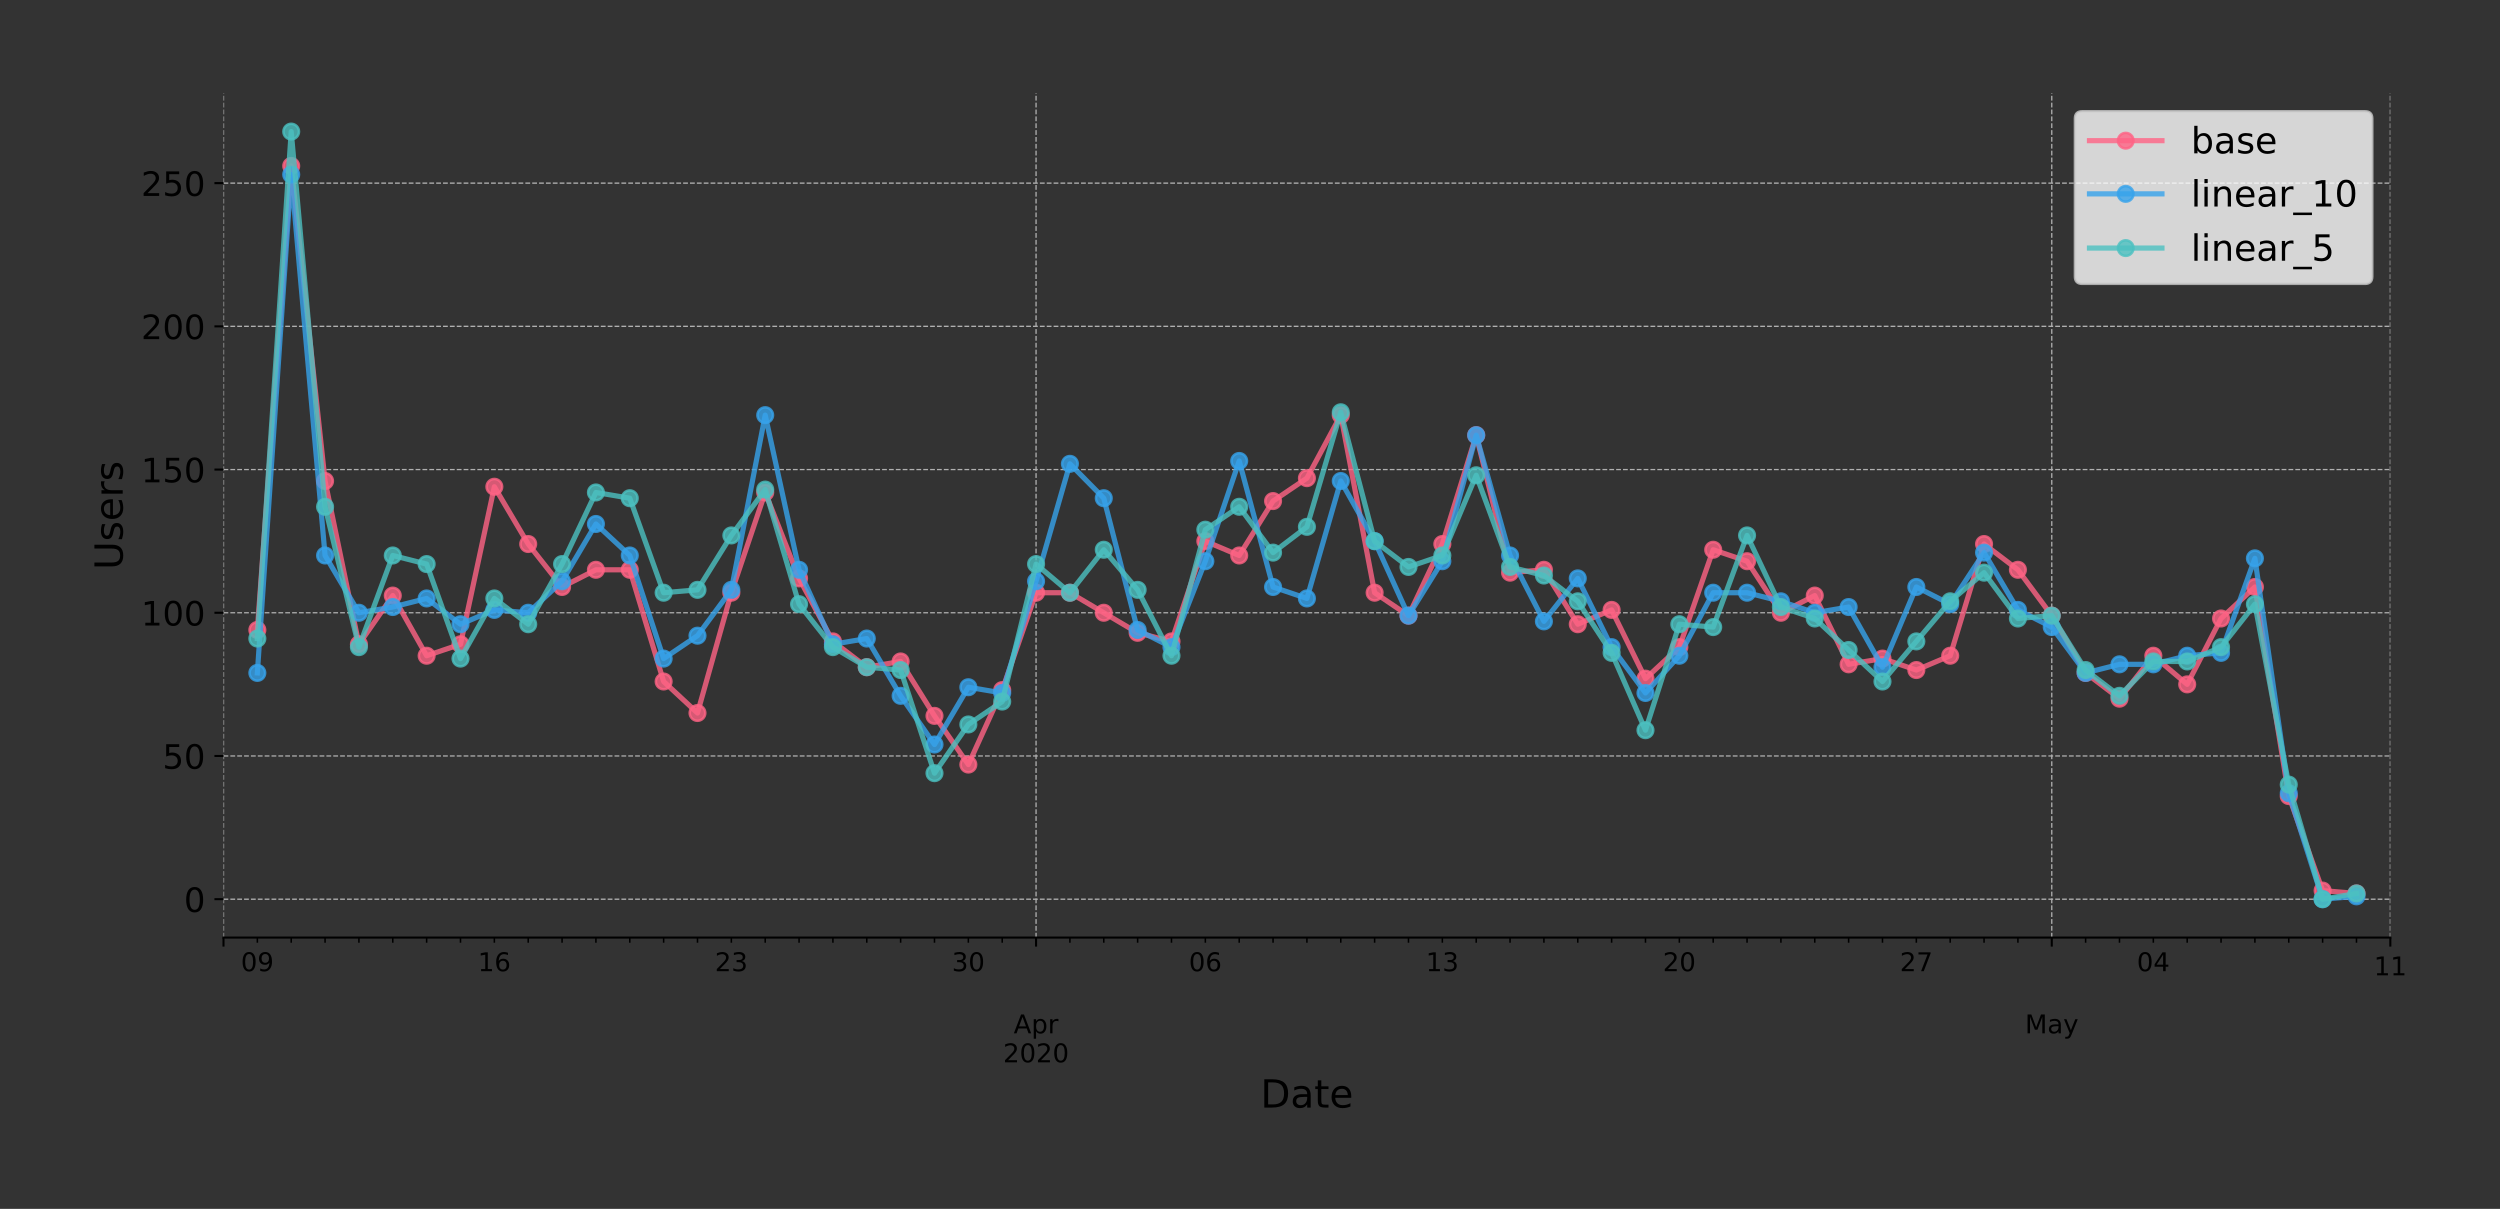 <?xml version="1.0" encoding="utf-8" standalone="no"?>
<!DOCTYPE svg PUBLIC "-//W3C//DTD SVG 1.1//EN"
  "http://www.w3.org/Graphics/SVG/1.1/DTD/svg11.dtd">
<!-- Created with matplotlib (https://matplotlib.org/) -->
<svg height="466.949pt" version="1.1" viewBox="0 0 965.693 466.949" width="965.693pt" xmlns="http://www.w3.org/2000/svg" xmlns:xlink="http://www.w3.org/1999/xlink">
 <rect x="0" y="0" width="965.693" height="466.949" fill="#333333" stroke="none"/>
 <defs>
  <style type="text/css">
*{stroke-linecap:butt;stroke-linejoin:round;}
  </style>
 </defs>
 <g id="figure_1">
  <g id="patch_1">
   <path d="M 0 466.949 
L 965.693 466.949 
L 965.693 0 
L 0 0 
z
" style="fill:none;"/>
  </g>
  <g id="axes_1">
   <g id="patch_2">
    <path d="M 86.331 362.16 
L 923.331 362.16 
L 923.331 36 
L 86.331 36 
z
" style="fill:none;"/>
   </g>
   <g id="matplotlib.axis_1">
    <g id="xtick_1">
     <g id="line2d_1">
      <path clip-path="url(#p46408b287c)" d="M 86.331 362.16 
L 86.331 36 
" style="fill:none;stroke:#b0b0b0;stroke-dasharray:1.85,0.8;stroke-dashoffset:0;stroke-width:0.5;"/>
     </g>
     <g id="line2d_2">
      <defs>
       <path d="M 0 0 
L 0 3.5 
" id="m739cd0e6b6" style="stroke:#000000;stroke-width:0.8;"/>
      </defs>
      <g>
       <use style="stroke:#000000;stroke-width:0.8;" x="86.331" xlink:href="#m739cd0e6b6" y="362.16"/>
      </g>
     </g>
    </g>
    <g id="xtick_2">
     <g id="line2d_3">
      <path clip-path="url(#p46408b287c)" d="M 400.206 362.16 
L 400.206 36 
" style="fill:none;stroke:#b0b0b0;stroke-dasharray:1.85,0.8;stroke-dashoffset:0;stroke-width:0.5;"/>
     </g>
     <g id="line2d_4">
      <g>
       <use style="stroke:#000000;stroke-width:0.8;" x="400.206" xlink:href="#m739cd0e6b6" y="362.16"/>
      </g>
     </g>
     <g id="text_1">
      <!--  -->
      <g transform="translate(400.206 376.758)scale(0.1 -0.1)"/>
      <!--  -->
      <g transform="translate(400.206 387.956)scale(0.1 -0.1)"/>
      <!-- Apr -->
      <defs>
       <path d="M 34.188 63.188 
L 20.797 26.906 
L 47.609 26.906 
z
M 28.609 72.906 
L 39.797 72.906 
L 67.578 0 
L 57.328 0 
L 50.688 18.703 
L 17.828 18.703 
L 11.188 0 
L 0.781 0 
z
" id="DejaVuSans-65"/>
       <path d="M 18.109 8.203 
L 18.109 -20.797 
L 9.078 -20.797 
L 9.078 54.688 
L 18.109 54.688 
L 18.109 46.391 
Q 20.953 51.266 25.266 53.625 
Q 29.594 56 35.594 56 
Q 45.562 56 51.781 48.094 
Q 58.016 40.188 58.016 27.297 
Q 58.016 14.406 51.781 6.484 
Q 45.562 -1.422 35.594 -1.422 
Q 29.594 -1.422 25.266 0.953 
Q 20.953 3.328 18.109 8.203 
z
M 48.688 27.297 
Q 48.688 37.203 44.609 42.844 
Q 40.531 48.484 33.406 48.484 
Q 26.266 48.484 22.188 42.844 
Q 18.109 37.203 18.109 27.297 
Q 18.109 17.391 22.188 11.75 
Q 26.266 6.109 33.406 6.109 
Q 40.531 6.109 44.609 11.75 
Q 48.688 17.391 48.688 27.297 
z
" id="DejaVuSans-112"/>
       <path d="M 41.109 46.297 
Q 39.594 47.172 37.812 47.578 
Q 36.031 48 33.891 48 
Q 26.266 48 22.188 43.047 
Q 18.109 38.094 18.109 28.812 
L 18.109 0 
L 9.078 0 
L 9.078 54.688 
L 18.109 54.688 
L 18.109 46.188 
Q 20.953 51.172 25.484 53.578 
Q 30.031 56 36.531 56 
Q 37.453 56 38.578 55.875 
Q 39.703 55.766 41.062 55.516 
z
" id="DejaVuSans-114"/>
      </defs>
      <g transform="translate(391.556 399.154)scale(0.1 -0.1)">
       <use xlink:href="#DejaVuSans-65"/>
       <use x="68.408" xlink:href="#DejaVuSans-112"/>
       <use x="131.885" xlink:href="#DejaVuSans-114"/>
      </g>
      <!-- 2020 -->
      <defs>
       <path d="M 19.188 8.297 
L 53.609 8.297 
L 53.609 0 
L 7.328 0 
L 7.328 8.297 
Q 12.938 14.109 22.625 23.891 
Q 32.328 33.688 34.812 36.531 
Q 39.547 41.844 41.422 45.531 
Q 43.312 49.219 43.312 52.781 
Q 43.312 58.594 39.234 62.25 
Q 35.156 65.922 28.609 65.922 
Q 23.969 65.922 18.812 64.312 
Q 13.672 62.703 7.812 59.422 
L 7.812 69.391 
Q 13.766 71.781 18.938 73 
Q 24.125 74.219 28.422 74.219 
Q 39.75 74.219 46.484 68.547 
Q 53.219 62.891 53.219 53.422 
Q 53.219 48.922 51.531 44.891 
Q 49.859 40.875 45.406 35.406 
Q 44.188 33.984 37.641 27.219 
Q 31.109 20.453 19.188 8.297 
z
" id="DejaVuSans-50"/>
       <path d="M 31.781 66.406 
Q 24.172 66.406 20.328 58.906 
Q 16.5 51.422 16.5 36.375 
Q 16.5 21.391 20.328 13.891 
Q 24.172 6.391 31.781 6.391 
Q 39.453 6.391 43.281 13.891 
Q 47.125 21.391 47.125 36.375 
Q 47.125 51.422 43.281 58.906 
Q 39.453 66.406 31.781 66.406 
z
M 31.781 74.219 
Q 44.047 74.219 50.516 64.516 
Q 56.984 54.828 56.984 36.375 
Q 56.984 17.969 50.516 8.266 
Q 44.047 -1.422 31.781 -1.422 
Q 19.531 -1.422 13.062 8.266 
Q 6.594 17.969 6.594 36.375 
Q 6.594 54.828 13.062 64.516 
Q 19.531 74.219 31.781 74.219 
z
" id="DejaVuSans-48"/>
      </defs>
      <g transform="translate(387.481 410.352)scale(0.1 -0.1)">
       <use xlink:href="#DejaVuSans-50"/>
       <use x="63.623" xlink:href="#DejaVuSans-48"/>
       <use x="127.246" xlink:href="#DejaVuSans-50"/>
       <use x="190.869" xlink:href="#DejaVuSans-48"/>
      </g>
     </g>
    </g>
    <g id="xtick_3">
     <g id="line2d_5">
      <path clip-path="url(#p46408b287c)" d="M 792.55 362.16 
L 792.55 36 
" style="fill:none;stroke:#b0b0b0;stroke-dasharray:1.85,0.8;stroke-dashoffset:0;stroke-width:0.5;"/>
     </g>
     <g id="line2d_6">
      <g>
       <use style="stroke:#000000;stroke-width:0.8;" x="792.55" xlink:href="#m739cd0e6b6" y="362.16"/>
      </g>
     </g>
     <g id="text_2">
      <!--  -->
      <g transform="translate(792.55 376.758)scale(0.1 -0.1)"/>
      <!--  -->
      <g transform="translate(792.55 387.956)scale(0.1 -0.1)"/>
      <!-- May -->
      <defs>
       <path d="M 9.812 72.906 
L 24.516 72.906 
L 43.109 23.297 
L 61.812 72.906 
L 76.516 72.906 
L 76.516 0 
L 66.891 0 
L 66.891 64.016 
L 48.094 14.016 
L 38.188 14.016 
L 19.391 64.016 
L 19.391 0 
L 9.812 0 
z
" id="DejaVuSans-77"/>
       <path d="M 34.281 27.484 
Q 23.391 27.484 19.188 25 
Q 14.984 22.516 14.984 16.5 
Q 14.984 11.719 18.141 8.906 
Q 21.297 6.109 26.703 6.109 
Q 34.188 6.109 38.703 11.406 
Q 43.219 16.703 43.219 25.484 
L 43.219 27.484 
z
M 52.203 31.203 
L 52.203 0 
L 43.219 0 
L 43.219 8.297 
Q 40.141 3.328 35.547 0.953 
Q 30.953 -1.422 24.312 -1.422 
Q 15.922 -1.422 10.953 3.297 
Q 6 8.016 6 15.922 
Q 6 25.141 12.172 29.828 
Q 18.359 34.516 30.609 34.516 
L 43.219 34.516 
L 43.219 35.406 
Q 43.219 41.609 39.141 45 
Q 35.062 48.391 27.688 48.391 
Q 23 48.391 18.547 47.266 
Q 14.109 46.141 10.016 43.891 
L 10.016 52.203 
Q 14.938 54.109 19.578 55.047 
Q 24.219 56 28.609 56 
Q 40.484 56 46.344 49.844 
Q 52.203 43.703 52.203 31.203 
z
" id="DejaVuSans-97"/>
       <path d="M 32.172 -5.078 
Q 28.375 -14.844 24.75 -17.812 
Q 21.141 -20.797 15.094 -20.797 
L 7.906 -20.797 
L 7.906 -13.281 
L 13.188 -13.281 
Q 16.891 -13.281 18.938 -11.516 
Q 21 -9.766 23.484 -3.219 
L 25.094 0.875 
L 2.984 54.688 
L 12.5 54.688 
L 29.594 11.922 
L 46.688 54.688 
L 56.203 54.688 
z
" id="DejaVuSans-121"/>
      </defs>
      <g transform="translate(782.212 399.154)scale(0.1 -0.1)">
       <use xlink:href="#DejaVuSans-77"/>
       <use x="86.279" xlink:href="#DejaVuSans-97"/>
       <use x="147.559" xlink:href="#DejaVuSans-121"/>
      </g>
     </g>
    </g>
    <g id="xtick_4">
     <g id="line2d_7">
      <path clip-path="url(#p46408b287c)" d="M 923.331 362.16 
L 923.331 36 
" style="fill:none;stroke:#b0b0b0;stroke-dasharray:1.85,0.8;stroke-dashoffset:0;stroke-width:0.5;"/>
     </g>
     <g id="line2d_8">
      <g>
       <use style="stroke:#000000;stroke-width:0.8;" x="923.331" xlink:href="#m739cd0e6b6" y="362.16"/>
      </g>
     </g>
     <g id="text_3">
      <!-- 11 -->
      <defs>
       <path d="M 12.406 8.297 
L 28.516 8.297 
L 28.516 63.922 
L 10.984 60.406 
L 10.984 69.391 
L 28.422 72.906 
L 38.281 72.906 
L 38.281 8.297 
L 54.391 8.297 
L 54.391 0 
L 12.406 0 
z
" id="DejaVuSans-49"/>
      </defs>
      <g transform="translate(916.968 376.758)scale(0.1 -0.1)">
       <use xlink:href="#DejaVuSans-49"/>
       <use x="63.623" xlink:href="#DejaVuSans-49"/>
      </g>
     </g>
    </g>
    <g id="xtick_5">
     <g id="line2d_9">
      <defs>
       <path d="M 0 0 
L 0 2 
" id="m5f8935460e" style="stroke:#000000;stroke-width:0.6;"/>
      </defs>
      <g>
       <use style="stroke:#000000;stroke-width:0.6;" x="99.409" xlink:href="#m5f8935460e" y="362.16"/>
      </g>
     </g>
     <g id="text_4">
      <!-- 09 -->
      <defs>
       <path d="M 10.984 1.516 
L 10.984 10.5 
Q 14.703 8.734 18.5 7.812 
Q 22.312 6.891 25.984 6.891 
Q 35.75 6.891 40.891 13.453 
Q 46.047 20.016 46.781 33.406 
Q 43.953 29.203 39.594 26.953 
Q 35.25 24.703 29.984 24.703 
Q 19.047 24.703 12.672 31.312 
Q 6.297 37.938 6.297 49.422 
Q 6.297 60.641 12.938 67.422 
Q 19.578 74.219 30.609 74.219 
Q 43.266 74.219 49.922 64.516 
Q 56.594 54.828 56.594 36.375 
Q 56.594 19.141 48.406 8.859 
Q 40.234 -1.422 26.422 -1.422 
Q 22.703 -1.422 18.891 -0.688 
Q 15.094 0.047 10.984 1.516 
z
M 30.609 32.422 
Q 37.25 32.422 41.125 36.953 
Q 45.016 41.5 45.016 49.422 
Q 45.016 57.281 41.125 61.844 
Q 37.25 66.406 30.609 66.406 
Q 23.969 66.406 20.094 61.844 
Q 16.219 57.281 16.219 49.422 
Q 16.219 41.5 20.094 36.953 
Q 23.969 32.422 30.609 32.422 
z
" id="DejaVuSans-57"/>
      </defs>
      <g transform="translate(93.047 375.158)scale(0.1 -0.1)">
       <use xlink:href="#DejaVuSans-48"/>
       <use x="63.623" xlink:href="#DejaVuSans-57"/>
      </g>
     </g>
    </g>
    <g id="xtick_6">
     <g id="line2d_10">
      <g>
       <use style="stroke:#000000;stroke-width:0.6;" x="112.487" xlink:href="#m5f8935460e" y="362.16"/>
      </g>
     </g>
    </g>
    <g id="xtick_7">
     <g id="line2d_11">
      <g>
       <use style="stroke:#000000;stroke-width:0.6;" x="125.565" xlink:href="#m5f8935460e" y="362.16"/>
      </g>
     </g>
    </g>
    <g id="xtick_8">
     <g id="line2d_12">
      <g>
       <use style="stroke:#000000;stroke-width:0.6;" x="138.643" xlink:href="#m5f8935460e" y="362.16"/>
      </g>
     </g>
    </g>
    <g id="xtick_9">
     <g id="line2d_13">
      <g>
       <use style="stroke:#000000;stroke-width:0.6;" x="151.722" xlink:href="#m5f8935460e" y="362.16"/>
      </g>
     </g>
    </g>
    <g id="xtick_10">
     <g id="line2d_14">
      <g>
       <use style="stroke:#000000;stroke-width:0.6;" x="164.8" xlink:href="#m5f8935460e" y="362.16"/>
      </g>
     </g>
    </g>
    <g id="xtick_11">
     <g id="line2d_15">
      <g>
       <use style="stroke:#000000;stroke-width:0.6;" x="177.878" xlink:href="#m5f8935460e" y="362.16"/>
      </g>
     </g>
    </g>
    <g id="xtick_12">
     <g id="line2d_16">
      <g>
       <use style="stroke:#000000;stroke-width:0.6;" x="190.956" xlink:href="#m5f8935460e" y="362.16"/>
      </g>
     </g>
     <g id="text_5">
      <!-- 16 -->
      <defs>
       <path d="M 33.016 40.375 
Q 26.375 40.375 22.484 35.828 
Q 18.609 31.297 18.609 23.391 
Q 18.609 15.531 22.484 10.953 
Q 26.375 6.391 33.016 6.391 
Q 39.656 6.391 43.531 10.953 
Q 47.406 15.531 47.406 23.391 
Q 47.406 31.297 43.531 35.828 
Q 39.656 40.375 33.016 40.375 
z
M 52.594 71.297 
L 52.594 62.312 
Q 48.875 64.062 45.094 64.984 
Q 41.312 65.922 37.594 65.922 
Q 27.828 65.922 22.672 59.328 
Q 17.531 52.734 16.797 39.406 
Q 19.672 43.656 24.016 45.922 
Q 28.375 48.188 33.594 48.188 
Q 44.578 48.188 50.953 41.516 
Q 57.328 34.859 57.328 23.391 
Q 57.328 12.156 50.688 5.359 
Q 44.047 -1.422 33.016 -1.422 
Q 20.359 -1.422 13.672 8.266 
Q 6.984 17.969 6.984 36.375 
Q 6.984 53.656 15.188 63.938 
Q 23.391 74.219 37.203 74.219 
Q 40.922 74.219 44.703 73.484 
Q 48.484 72.75 52.594 71.297 
z
" id="DejaVuSans-54"/>
      </defs>
      <g transform="translate(184.593 375.158)scale(0.1 -0.1)">
       <use xlink:href="#DejaVuSans-49"/>
       <use x="63.623" xlink:href="#DejaVuSans-54"/>
      </g>
     </g>
    </g>
    <g id="xtick_13">
     <g id="line2d_17">
      <g>
       <use style="stroke:#000000;stroke-width:0.6;" x="204.034" xlink:href="#m5f8935460e" y="362.16"/>
      </g>
     </g>
    </g>
    <g id="xtick_14">
     <g id="line2d_18">
      <g>
       <use style="stroke:#000000;stroke-width:0.6;" x="217.112" xlink:href="#m5f8935460e" y="362.16"/>
      </g>
     </g>
    </g>
    <g id="xtick_15">
     <g id="line2d_19">
      <g>
       <use style="stroke:#000000;stroke-width:0.6;" x="230.19" xlink:href="#m5f8935460e" y="362.16"/>
      </g>
     </g>
    </g>
    <g id="xtick_16">
     <g id="line2d_20">
      <g>
       <use style="stroke:#000000;stroke-width:0.6;" x="243.268" xlink:href="#m5f8935460e" y="362.16"/>
      </g>
     </g>
    </g>
    <g id="xtick_17">
     <g id="line2d_21">
      <g>
       <use style="stroke:#000000;stroke-width:0.6;" x="256.347" xlink:href="#m5f8935460e" y="362.16"/>
      </g>
     </g>
    </g>
    <g id="xtick_18">
     <g id="line2d_22">
      <g>
       <use style="stroke:#000000;stroke-width:0.6;" x="269.425" xlink:href="#m5f8935460e" y="362.16"/>
      </g>
     </g>
    </g>
    <g id="xtick_19">
     <g id="line2d_23">
      <g>
       <use style="stroke:#000000;stroke-width:0.6;" x="282.503" xlink:href="#m5f8935460e" y="362.16"/>
      </g>
     </g>
     <g id="text_6">
      <!-- 23 -->
      <defs>
       <path d="M 40.578 39.312 
Q 47.656 37.797 51.625 33 
Q 55.609 28.219 55.609 21.188 
Q 55.609 10.406 48.188 4.484 
Q 40.766 -1.422 27.094 -1.422 
Q 22.516 -1.422 17.656 -0.516 
Q 12.797 0.391 7.625 2.203 
L 7.625 11.719 
Q 11.719 9.328 16.594 8.109 
Q 21.484 6.891 26.812 6.891 
Q 36.078 6.891 40.938 10.547 
Q 45.797 14.203 45.797 21.188 
Q 45.797 27.641 41.281 31.266 
Q 36.766 34.906 28.719 34.906 
L 20.219 34.906 
L 20.219 43.016 
L 29.109 43.016 
Q 36.375 43.016 40.234 45.922 
Q 44.094 48.828 44.094 54.297 
Q 44.094 59.906 40.109 62.906 
Q 36.141 65.922 28.719 65.922 
Q 24.656 65.922 20.016 65.031 
Q 15.375 64.156 9.812 62.312 
L 9.812 71.094 
Q 15.438 72.656 20.344 73.438 
Q 25.25 74.219 29.594 74.219 
Q 40.828 74.219 47.359 69.109 
Q 53.906 64.016 53.906 55.328 
Q 53.906 49.266 50.438 45.094 
Q 46.969 40.922 40.578 39.312 
z
" id="DejaVuSans-51"/>
      </defs>
      <g transform="translate(276.14 375.158)scale(0.1 -0.1)">
       <use xlink:href="#DejaVuSans-50"/>
       <use x="63.623" xlink:href="#DejaVuSans-51"/>
      </g>
     </g>
    </g>
    <g id="xtick_20">
     <g id="line2d_24">
      <g>
       <use style="stroke:#000000;stroke-width:0.6;" x="295.581" xlink:href="#m5f8935460e" y="362.16"/>
      </g>
     </g>
    </g>
    <g id="xtick_21">
     <g id="line2d_25">
      <g>
       <use style="stroke:#000000;stroke-width:0.6;" x="308.659" xlink:href="#m5f8935460e" y="362.16"/>
      </g>
     </g>
    </g>
    <g id="xtick_22">
     <g id="line2d_26">
      <g>
       <use style="stroke:#000000;stroke-width:0.6;" x="321.737" xlink:href="#m5f8935460e" y="362.16"/>
      </g>
     </g>
    </g>
    <g id="xtick_23">
     <g id="line2d_27">
      <g>
       <use style="stroke:#000000;stroke-width:0.6;" x="334.815" xlink:href="#m5f8935460e" y="362.16"/>
      </g>
     </g>
    </g>
    <g id="xtick_24">
     <g id="line2d_28">
      <g>
       <use style="stroke:#000000;stroke-width:0.6;" x="347.893" xlink:href="#m5f8935460e" y="362.16"/>
      </g>
     </g>
    </g>
    <g id="xtick_25">
     <g id="line2d_29">
      <g>
       <use style="stroke:#000000;stroke-width:0.6;" x="360.972" xlink:href="#m5f8935460e" y="362.16"/>
      </g>
     </g>
    </g>
    <g id="xtick_26">
     <g id="line2d_30">
      <g>
       <use style="stroke:#000000;stroke-width:0.6;" x="374.05" xlink:href="#m5f8935460e" y="362.16"/>
      </g>
     </g>
     <g id="text_7">
      <!-- 30 -->
      <g transform="translate(367.687 375.158)scale(0.1 -0.1)">
       <use xlink:href="#DejaVuSans-51"/>
       <use x="63.623" xlink:href="#DejaVuSans-48"/>
      </g>
     </g>
    </g>
    <g id="xtick_27">
     <g id="line2d_31">
      <g>
       <use style="stroke:#000000;stroke-width:0.6;" x="387.128" xlink:href="#m5f8935460e" y="362.16"/>
      </g>
     </g>
    </g>
    <g id="xtick_28">
     <g id="line2d_32">
      <g>
       <use style="stroke:#000000;stroke-width:0.6;" x="413.284" xlink:href="#m5f8935460e" y="362.16"/>
      </g>
     </g>
    </g>
    <g id="xtick_29">
     <g id="line2d_33">
      <g>
       <use style="stroke:#000000;stroke-width:0.6;" x="426.362" xlink:href="#m5f8935460e" y="362.16"/>
      </g>
     </g>
    </g>
    <g id="xtick_30">
     <g id="line2d_34">
      <g>
       <use style="stroke:#000000;stroke-width:0.6;" x="439.44" xlink:href="#m5f8935460e" y="362.16"/>
      </g>
     </g>
    </g>
    <g id="xtick_31">
     <g id="line2d_35">
      <g>
       <use style="stroke:#000000;stroke-width:0.6;" x="452.518" xlink:href="#m5f8935460e" y="362.16"/>
      </g>
     </g>
    </g>
    <g id="xtick_32">
     <g id="line2d_36">
      <g>
       <use style="stroke:#000000;stroke-width:0.6;" x="465.597" xlink:href="#m5f8935460e" y="362.16"/>
      </g>
     </g>
     <g id="text_8">
      <!-- 06 -->
      <g transform="translate(459.234 375.158)scale(0.1 -0.1)">
       <use xlink:href="#DejaVuSans-48"/>
       <use x="63.623" xlink:href="#DejaVuSans-54"/>
      </g>
     </g>
    </g>
    <g id="xtick_33">
     <g id="line2d_37">
      <g>
       <use style="stroke:#000000;stroke-width:0.6;" x="478.675" xlink:href="#m5f8935460e" y="362.16"/>
      </g>
     </g>
    </g>
    <g id="xtick_34">
     <g id="line2d_38">
      <g>
       <use style="stroke:#000000;stroke-width:0.6;" x="491.753" xlink:href="#m5f8935460e" y="362.16"/>
      </g>
     </g>
    </g>
    <g id="xtick_35">
     <g id="line2d_39">
      <g>
       <use style="stroke:#000000;stroke-width:0.6;" x="504.831" xlink:href="#m5f8935460e" y="362.16"/>
      </g>
     </g>
    </g>
    <g id="xtick_36">
     <g id="line2d_40">
      <g>
       <use style="stroke:#000000;stroke-width:0.6;" x="517.909" xlink:href="#m5f8935460e" y="362.16"/>
      </g>
     </g>
    </g>
    <g id="xtick_37">
     <g id="line2d_41">
      <g>
       <use style="stroke:#000000;stroke-width:0.6;" x="530.987" xlink:href="#m5f8935460e" y="362.16"/>
      </g>
     </g>
    </g>
    <g id="xtick_38">
     <g id="line2d_42">
      <g>
       <use style="stroke:#000000;stroke-width:0.6;" x="544.065" xlink:href="#m5f8935460e" y="362.16"/>
      </g>
     </g>
    </g>
    <g id="xtick_39">
     <g id="line2d_43">
      <g>
       <use style="stroke:#000000;stroke-width:0.6;" x="557.143" xlink:href="#m5f8935460e" y="362.16"/>
      </g>
     </g>
     <g id="text_9">
      <!-- 13 -->
      <g transform="translate(550.781 375.158)scale(0.1 -0.1)">
       <use xlink:href="#DejaVuSans-49"/>
       <use x="63.623" xlink:href="#DejaVuSans-51"/>
      </g>
     </g>
    </g>
    <g id="xtick_40">
     <g id="line2d_44">
      <g>
       <use style="stroke:#000000;stroke-width:0.6;" x="570.222" xlink:href="#m5f8935460e" y="362.16"/>
      </g>
     </g>
    </g>
    <g id="xtick_41">
     <g id="line2d_45">
      <g>
       <use style="stroke:#000000;stroke-width:0.6;" x="583.3" xlink:href="#m5f8935460e" y="362.16"/>
      </g>
     </g>
    </g>
    <g id="xtick_42">
     <g id="line2d_46">
      <g>
       <use style="stroke:#000000;stroke-width:0.6;" x="596.378" xlink:href="#m5f8935460e" y="362.16"/>
      </g>
     </g>
    </g>
    <g id="xtick_43">
     <g id="line2d_47">
      <g>
       <use style="stroke:#000000;stroke-width:0.6;" x="609.456" xlink:href="#m5f8935460e" y="362.16"/>
      </g>
     </g>
    </g>
    <g id="xtick_44">
     <g id="line2d_48">
      <g>
       <use style="stroke:#000000;stroke-width:0.6;" x="622.534" xlink:href="#m5f8935460e" y="362.16"/>
      </g>
     </g>
    </g>
    <g id="xtick_45">
     <g id="line2d_49">
      <g>
       <use style="stroke:#000000;stroke-width:0.6;" x="635.612" xlink:href="#m5f8935460e" y="362.16"/>
      </g>
     </g>
    </g>
    <g id="xtick_46">
     <g id="line2d_50">
      <g>
       <use style="stroke:#000000;stroke-width:0.6;" x="648.69" xlink:href="#m5f8935460e" y="362.16"/>
      </g>
     </g>
     <g id="text_10">
      <!-- 20 -->
      <g transform="translate(642.328 375.158)scale(0.1 -0.1)">
       <use xlink:href="#DejaVuSans-50"/>
       <use x="63.623" xlink:href="#DejaVuSans-48"/>
      </g>
     </g>
    </g>
    <g id="xtick_47">
     <g id="line2d_51">
      <g>
       <use style="stroke:#000000;stroke-width:0.6;" x="661.768" xlink:href="#m5f8935460e" y="362.16"/>
      </g>
     </g>
    </g>
    <g id="xtick_48">
     <g id="line2d_52">
      <g>
       <use style="stroke:#000000;stroke-width:0.6;" x="674.847" xlink:href="#m5f8935460e" y="362.16"/>
      </g>
     </g>
    </g>
    <g id="xtick_49">
     <g id="line2d_53">
      <g>
       <use style="stroke:#000000;stroke-width:0.6;" x="687.925" xlink:href="#m5f8935460e" y="362.16"/>
      </g>
     </g>
    </g>
    <g id="xtick_50">
     <g id="line2d_54">
      <g>
       <use style="stroke:#000000;stroke-width:0.6;" x="701.003" xlink:href="#m5f8935460e" y="362.16"/>
      </g>
     </g>
    </g>
    <g id="xtick_51">
     <g id="line2d_55">
      <g>
       <use style="stroke:#000000;stroke-width:0.6;" x="714.081" xlink:href="#m5f8935460e" y="362.16"/>
      </g>
     </g>
    </g>
    <g id="xtick_52">
     <g id="line2d_56">
      <g>
       <use style="stroke:#000000;stroke-width:0.6;" x="727.159" xlink:href="#m5f8935460e" y="362.16"/>
      </g>
     </g>
    </g>
    <g id="xtick_53">
     <g id="line2d_57">
      <g>
       <use style="stroke:#000000;stroke-width:0.6;" x="740.237" xlink:href="#m5f8935460e" y="362.16"/>
      </g>
     </g>
     <g id="text_11">
      <!-- 27 -->
      <defs>
       <path d="M 8.203 72.906 
L 55.078 72.906 
L 55.078 68.703 
L 28.609 0 
L 18.312 0 
L 43.219 64.594 
L 8.203 64.594 
z
" id="DejaVuSans-55"/>
      </defs>
      <g transform="translate(733.875 375.158)scale(0.1 -0.1)">
       <use xlink:href="#DejaVuSans-50"/>
       <use x="63.623" xlink:href="#DejaVuSans-55"/>
      </g>
     </g>
    </g>
    <g id="xtick_54">
     <g id="line2d_58">
      <g>
       <use style="stroke:#000000;stroke-width:0.6;" x="753.315" xlink:href="#m5f8935460e" y="362.16"/>
      </g>
     </g>
    </g>
    <g id="xtick_55">
     <g id="line2d_59">
      <g>
       <use style="stroke:#000000;stroke-width:0.6;" x="766.393" xlink:href="#m5f8935460e" y="362.16"/>
      </g>
     </g>
    </g>
    <g id="xtick_56">
     <g id="line2d_60">
      <g>
       <use style="stroke:#000000;stroke-width:0.6;" x="779.472" xlink:href="#m5f8935460e" y="362.16"/>
      </g>
     </g>
    </g>
    <g id="xtick_57">
     <g id="line2d_61">
      <g>
       <use style="stroke:#000000;stroke-width:0.6;" x="805.628" xlink:href="#m5f8935460e" y="362.16"/>
      </g>
     </g>
    </g>
    <g id="xtick_58">
     <g id="line2d_62">
      <g>
       <use style="stroke:#000000;stroke-width:0.6;" x="818.706" xlink:href="#m5f8935460e" y="362.16"/>
      </g>
     </g>
    </g>
    <g id="xtick_59">
     <g id="line2d_63">
      <g>
       <use style="stroke:#000000;stroke-width:0.6;" x="831.784" xlink:href="#m5f8935460e" y="362.16"/>
      </g>
     </g>
     <g id="text_12">
      <!-- 04 -->
      <defs>
       <path d="M 37.797 64.312 
L 12.891 25.391 
L 37.797 25.391 
z
M 35.203 72.906 
L 47.609 72.906 
L 47.609 25.391 
L 58.016 25.391 
L 58.016 17.188 
L 47.609 17.188 
L 47.609 0 
L 37.797 0 
L 37.797 17.188 
L 4.891 17.188 
L 4.891 26.703 
z
" id="DejaVuSans-52"/>
      </defs>
      <g transform="translate(825.422 375.158)scale(0.1 -0.1)">
       <use xlink:href="#DejaVuSans-48"/>
       <use x="63.623" xlink:href="#DejaVuSans-52"/>
      </g>
     </g>
    </g>
    <g id="xtick_60">
     <g id="line2d_64">
      <g>
       <use style="stroke:#000000;stroke-width:0.6;" x="844.862" xlink:href="#m5f8935460e" y="362.16"/>
      </g>
     </g>
    </g>
    <g id="xtick_61">
     <g id="line2d_65">
      <g>
       <use style="stroke:#000000;stroke-width:0.6;" x="857.94" xlink:href="#m5f8935460e" y="362.16"/>
      </g>
     </g>
    </g>
    <g id="xtick_62">
     <g id="line2d_66">
      <g>
       <use style="stroke:#000000;stroke-width:0.6;" x="871.018" xlink:href="#m5f8935460e" y="362.16"/>
      </g>
     </g>
    </g>
    <g id="xtick_63">
     <g id="line2d_67">
      <g>
       <use style="stroke:#000000;stroke-width:0.6;" x="884.097" xlink:href="#m5f8935460e" y="362.16"/>
      </g>
     </g>
    </g>
    <g id="xtick_64">
     <g id="line2d_68">
      <g>
       <use style="stroke:#000000;stroke-width:0.6;" x="897.175" xlink:href="#m5f8935460e" y="362.16"/>
      </g>
     </g>
    </g>
    <g id="xtick_65">
     <g id="line2d_69">
      <g>
       <use style="stroke:#000000;stroke-width:0.6;" x="910.253" xlink:href="#m5f8935460e" y="362.16"/>
      </g>
     </g>
    </g>
    <g id="text_13">
     <!-- Date -->
     <defs>
      <path d="M 19.672 64.797 
L 19.672 8.109 
L 31.594 8.109 
Q 46.688 8.109 53.688 14.938 
Q 60.688 21.781 60.688 36.531 
Q 60.688 51.172 53.688 57.984 
Q 46.688 64.797 31.594 64.797 
z
M 9.812 72.906 
L 30.078 72.906 
Q 51.266 72.906 61.172 64.094 
Q 71.094 55.281 71.094 36.531 
Q 71.094 17.672 61.125 8.828 
Q 51.172 0 30.078 0 
L 9.812 0 
z
" id="DejaVuSans-68"/>
      <path d="M 18.312 70.219 
L 18.312 54.688 
L 36.812 54.688 
L 36.812 47.703 
L 18.312 47.703 
L 18.312 18.016 
Q 18.312 11.328 20.141 9.422 
Q 21.969 7.516 27.594 7.516 
L 36.812 7.516 
L 36.812 0 
L 27.594 0 
Q 17.188 0 13.234 3.875 
Q 9.281 7.766 9.281 18.016 
L 9.281 47.703 
L 2.688 47.703 
L 2.688 54.688 
L 9.281 54.688 
L 9.281 70.219 
z
" id="DejaVuSans-116"/>
      <path d="M 56.203 29.594 
L 56.203 25.203 
L 14.891 25.203 
Q 15.484 15.922 20.484 11.062 
Q 25.484 6.203 34.422 6.203 
Q 39.594 6.203 44.453 7.469 
Q 49.312 8.734 54.109 11.281 
L 54.109 2.781 
Q 49.266 0.734 44.188 -0.344 
Q 39.109 -1.422 33.891 -1.422 
Q 20.797 -1.422 13.156 6.188 
Q 5.516 13.812 5.516 26.812 
Q 5.516 40.234 12.766 48.109 
Q 20.016 56 32.328 56 
Q 43.359 56 49.781 48.891 
Q 56.203 41.797 56.203 29.594 
z
M 47.219 32.234 
Q 47.125 39.594 43.094 43.984 
Q 39.062 48.391 32.422 48.391 
Q 24.906 48.391 20.391 44.141 
Q 15.875 39.891 15.188 32.172 
z
" id="DejaVuSans-101"/>
     </defs>
     <g transform="translate(486.905 427.829)scale(0.15 -0.15)">
      <use xlink:href="#DejaVuSans-68"/>
      <use x="77.002" xlink:href="#DejaVuSans-97"/>
      <use x="138.281" xlink:href="#DejaVuSans-116"/>
      <use x="177.49" xlink:href="#DejaVuSans-101"/>
     </g>
    </g>
   </g>
   <g id="matplotlib.axis_2">
    <g id="ytick_1">
     <g id="line2d_70">
      <path clip-path="url(#p46408b287c)" d="M 86.331 347.335 
L 923.331 347.335 
" style="fill:none;stroke:#b0b0b0;stroke-dasharray:1.85,0.8;stroke-dashoffset:0;stroke-width:0.5;"/>
     </g>
     <g id="line2d_71">
      <defs>
       <path d="M 0 0 
L -3.5 0 
" id="mf66347d64f" style="stroke:#000000;stroke-width:0.8;"/>
      </defs>
      <g>
       <use style="stroke:#000000;stroke-width:0.8;" x="86.331" xlink:href="#mf66347d64f" y="347.335"/>
      </g>
     </g>
     <g id="text_14">
      <!-- 0 -->
      <g transform="translate(71.06 352.274)scale(0.13 -0.13)">
       <use xlink:href="#DejaVuSans-48"/>
      </g>
     </g>
    </g>
    <g id="ytick_2">
     <g id="line2d_72">
      <path clip-path="url(#p46408b287c)" d="M 86.331 292.016 
L 923.331 292.016 
" style="fill:none;stroke:#b0b0b0;stroke-dasharray:1.85,0.8;stroke-dashoffset:0;stroke-width:0.5;"/>
     </g>
     <g id="line2d_73">
      <g>
       <use style="stroke:#000000;stroke-width:0.8;" x="86.331" xlink:href="#mf66347d64f" y="292.016"/>
      </g>
     </g>
     <g id="text_15">
      <!-- 50 -->
      <defs>
       <path d="M 10.797 72.906 
L 49.516 72.906 
L 49.516 64.594 
L 19.828 64.594 
L 19.828 46.734 
Q 21.969 47.469 24.109 47.828 
Q 26.266 48.188 28.422 48.188 
Q 40.625 48.188 47.75 41.5 
Q 54.891 34.812 54.891 23.391 
Q 54.891 11.625 47.562 5.094 
Q 40.234 -1.422 26.906 -1.422 
Q 22.312 -1.422 17.547 -0.641 
Q 12.797 0.141 7.719 1.703 
L 7.719 11.625 
Q 12.109 9.234 16.797 8.062 
Q 21.484 6.891 26.703 6.891 
Q 35.156 6.891 40.078 11.328 
Q 45.016 15.766 45.016 23.391 
Q 45.016 31 40.078 35.438 
Q 35.156 39.891 26.703 39.891 
Q 22.75 39.891 18.812 39.016 
Q 14.891 38.141 10.797 36.281 
z
" id="DejaVuSans-53"/>
      </defs>
      <g transform="translate(62.788 296.955)scale(0.13 -0.13)">
       <use xlink:href="#DejaVuSans-53"/>
       <use x="63.623" xlink:href="#DejaVuSans-48"/>
      </g>
     </g>
    </g>
    <g id="ytick_3">
     <g id="line2d_74">
      <path clip-path="url(#p46408b287c)" d="M 86.331 236.697 
L 923.331 236.697 
" style="fill:none;stroke:#b0b0b0;stroke-dasharray:1.85,0.8;stroke-dashoffset:0;stroke-width:0.5;"/>
     </g>
     <g id="line2d_75">
      <g>
       <use style="stroke:#000000;stroke-width:0.8;" x="86.331" xlink:href="#mf66347d64f" y="236.697"/>
      </g>
     </g>
     <g id="text_16">
      <!-- 100 -->
      <g transform="translate(54.517 241.636)scale(0.13 -0.13)">
       <use xlink:href="#DejaVuSans-49"/>
       <use x="63.623" xlink:href="#DejaVuSans-48"/>
       <use x="127.246" xlink:href="#DejaVuSans-48"/>
      </g>
     </g>
    </g>
    <g id="ytick_4">
     <g id="line2d_76">
      <path clip-path="url(#p46408b287c)" d="M 86.331 181.378 
L 923.331 181.378 
" style="fill:none;stroke:#b0b0b0;stroke-dasharray:1.85,0.8;stroke-dashoffset:0;stroke-width:0.5;"/>
     </g>
     <g id="line2d_77">
      <g>
       <use style="stroke:#000000;stroke-width:0.8;" x="86.331" xlink:href="#mf66347d64f" y="181.378"/>
      </g>
     </g>
     <g id="text_17">
      <!-- 150 -->
      <g transform="translate(54.517 186.317)scale(0.13 -0.13)">
       <use xlink:href="#DejaVuSans-49"/>
       <use x="63.623" xlink:href="#DejaVuSans-53"/>
       <use x="127.246" xlink:href="#DejaVuSans-48"/>
      </g>
     </g>
    </g>
    <g id="ytick_5">
     <g id="line2d_78">
      <path clip-path="url(#p46408b287c)" d="M 86.331 126.059 
L 923.331 126.059 
" style="fill:none;stroke:#b0b0b0;stroke-dasharray:1.85,0.8;stroke-dashoffset:0;stroke-width:0.5;"/>
     </g>
     <g id="line2d_79">
      <g>
       <use style="stroke:#000000;stroke-width:0.8;" x="86.331" xlink:href="#mf66347d64f" y="126.059"/>
      </g>
     </g>
     <g id="text_18">
      <!-- 200 -->
      <g transform="translate(54.517 130.998)scale(0.13 -0.13)">
       <use xlink:href="#DejaVuSans-50"/>
       <use x="63.623" xlink:href="#DejaVuSans-48"/>
       <use x="127.246" xlink:href="#DejaVuSans-48"/>
      </g>
     </g>
    </g>
    <g id="ytick_6">
     <g id="line2d_80">
      <path clip-path="url(#p46408b287c)" d="M 86.331 70.74 
L 923.331 70.74 
" style="fill:none;stroke:#b0b0b0;stroke-dasharray:1.85,0.8;stroke-dashoffset:0;stroke-width:0.5;"/>
     </g>
     <g id="line2d_81">
      <g>
       <use style="stroke:#000000;stroke-width:0.8;" x="86.331" xlink:href="#mf66347d64f" y="70.74"/>
      </g>
     </g>
     <g id="text_19">
      <!-- 250 -->
      <g transform="translate(54.517 75.679)scale(0.13 -0.13)">
       <use xlink:href="#DejaVuSans-50"/>
       <use x="63.623" xlink:href="#DejaVuSans-53"/>
       <use x="127.246" xlink:href="#DejaVuSans-48"/>
      </g>
     </g>
    </g>
    <g id="text_20">
     <!-- Users -->
     <defs>
      <path d="M 8.688 72.906 
L 18.609 72.906 
L 18.609 28.609 
Q 18.609 16.891 22.844 11.734 
Q 27.094 6.594 36.625 6.594 
Q 46.094 6.594 50.344 11.734 
Q 54.594 16.891 54.594 28.609 
L 54.594 72.906 
L 64.5 72.906 
L 64.5 27.391 
Q 64.5 13.141 57.438 5.859 
Q 50.391 -1.422 36.625 -1.422 
Q 22.797 -1.422 15.734 5.859 
Q 8.688 13.141 8.688 27.391 
z
" id="DejaVuSans-85"/>
      <path d="M 44.281 53.078 
L 44.281 44.578 
Q 40.484 46.531 36.375 47.5 
Q 32.281 48.484 27.875 48.484 
Q 21.188 48.484 17.844 46.438 
Q 14.5 44.391 14.5 40.281 
Q 14.5 37.156 16.891 35.375 
Q 19.281 33.594 26.516 31.984 
L 29.594 31.297 
Q 39.156 29.25 43.188 25.516 
Q 47.219 21.781 47.219 15.094 
Q 47.219 7.469 41.188 3.016 
Q 35.156 -1.422 24.609 -1.422 
Q 20.219 -1.422 15.453 -0.562 
Q 10.688 0.297 5.422 2 
L 5.422 11.281 
Q 10.406 8.688 15.234 7.391 
Q 20.062 6.109 24.812 6.109 
Q 31.156 6.109 34.562 8.281 
Q 37.984 10.453 37.984 14.406 
Q 37.984 18.062 35.516 20.016 
Q 33.062 21.969 24.703 23.781 
L 21.578 24.516 
Q 13.234 26.266 9.516 29.906 
Q 5.812 33.547 5.812 39.891 
Q 5.812 47.609 11.281 51.797 
Q 16.75 56 26.812 56 
Q 31.781 56 36.172 55.266 
Q 40.578 54.547 44.281 53.078 
z
" id="DejaVuSans-115"/>
     </defs>
     <g transform="translate(47.398 220.081)rotate(-90)scale(0.15 -0.15)">
      <use xlink:href="#DejaVuSans-85"/>
      <use x="73.193" xlink:href="#DejaVuSans-115"/>
      <use x="125.293" xlink:href="#DejaVuSans-101"/>
      <use x="186.816" xlink:href="#DejaVuSans-114"/>
      <use x="227.93" xlink:href="#DejaVuSans-115"/>
     </g>
    </g>
   </g>
   <g id="line2d_82">
    <path clip-path="url(#p46408b287c)" d="M 99.409 243.335 
L 112.487 64.102 
L 125.565 185.803 
L 138.643 248.867 
L 151.722 230.059 
L 164.8 253.292 
L 177.878 248.867 
L 190.956 188.016 
L 204.034 210.144 
L 217.112 226.739 
L 230.19 220.101 
L 243.268 220.101 
L 256.347 263.25 
L 269.425 275.42 
L 282.503 228.952 
L 295.581 190.229 
L 308.659 223.42 
L 321.737 247.761 
L 334.815 257.718 
L 347.893 255.505 
L 360.972 276.526 
L 374.05 295.335 
L 387.128 266.569 
L 400.206 228.952 
L 413.284 228.952 
L 426.362 236.697 
L 439.44 244.441 
L 452.518 247.761 
L 465.597 209.037 
L 478.675 214.569 
L 491.753 193.548 
L 504.831 184.697 
L 517.909 160.357 
L 530.987 228.952 
L 544.065 237.803 
L 557.143 210.144 
L 570.222 168.101 
L 583.3 221.208 
L 596.378 220.101 
L 609.456 241.122 
L 622.534 235.59 
L 635.612 262.144 
L 648.69 249.973 
L 661.768 212.357 
L 674.847 216.782 
L 687.925 236.697 
L 701.003 230.059 
L 714.081 256.612 
L 727.159 254.399 
L 740.237 258.824 
L 753.315 253.292 
L 766.393 210.144 
L 779.472 220.101 
L 792.55 237.803 
L 805.628 259.931 
L 818.706 269.888 
L 831.784 253.292 
L 844.862 264.356 
L 857.94 238.91 
L 871.018 226.739 
L 884.097 307.505 
L 897.175 344.015 
L 910.253 345.122 
" style="fill:none;stroke:#ff6384;stroke-linecap:square;stroke-opacity:0.8;stroke-width:2;"/>
    <defs>
     <path d="M 0 3 
C 0.796 3 1.559 2.684 2.121 2.121 
C 2.684 1.559 3 0.796 3 0 
C 3 -0.796 2.684 -1.559 2.121 -2.121 
C 1.559 -2.684 0.796 -3 0 -3 
C -0.796 -3 -1.559 -2.684 -2.121 -2.121 
C -2.684 -1.559 -3 -0.796 -3 0 
C -3 0.796 -2.684 1.559 -2.121 2.121 
C -1.559 2.684 -0.796 3 0 3 
z
" id="m42d793f7e3" style="stroke:#ff6384;stroke-opacity:0.8;"/>
    </defs>
    <g clip-path="url(#p46408b287c)">
     <use style="fill:#ff6384;fill-opacity:0.8;stroke:#ff6384;stroke-opacity:0.8;" x="99.409" xlink:href="#m42d793f7e3" y="243.335"/>
     <use style="fill:#ff6384;fill-opacity:0.8;stroke:#ff6384;stroke-opacity:0.8;" x="112.487" xlink:href="#m42d793f7e3" y="64.102"/>
     <use style="fill:#ff6384;fill-opacity:0.8;stroke:#ff6384;stroke-opacity:0.8;" x="125.565" xlink:href="#m42d793f7e3" y="185.803"/>
     <use style="fill:#ff6384;fill-opacity:0.8;stroke:#ff6384;stroke-opacity:0.8;" x="138.643" xlink:href="#m42d793f7e3" y="248.867"/>
     <use style="fill:#ff6384;fill-opacity:0.8;stroke:#ff6384;stroke-opacity:0.8;" x="151.722" xlink:href="#m42d793f7e3" y="230.059"/>
     <use style="fill:#ff6384;fill-opacity:0.8;stroke:#ff6384;stroke-opacity:0.8;" x="164.8" xlink:href="#m42d793f7e3" y="253.292"/>
     <use style="fill:#ff6384;fill-opacity:0.8;stroke:#ff6384;stroke-opacity:0.8;" x="177.878" xlink:href="#m42d793f7e3" y="248.867"/>
     <use style="fill:#ff6384;fill-opacity:0.8;stroke:#ff6384;stroke-opacity:0.8;" x="190.956" xlink:href="#m42d793f7e3" y="188.016"/>
     <use style="fill:#ff6384;fill-opacity:0.8;stroke:#ff6384;stroke-opacity:0.8;" x="204.034" xlink:href="#m42d793f7e3" y="210.144"/>
     <use style="fill:#ff6384;fill-opacity:0.8;stroke:#ff6384;stroke-opacity:0.8;" x="217.112" xlink:href="#m42d793f7e3" y="226.739"/>
     <use style="fill:#ff6384;fill-opacity:0.8;stroke:#ff6384;stroke-opacity:0.8;" x="230.19" xlink:href="#m42d793f7e3" y="220.101"/>
     <use style="fill:#ff6384;fill-opacity:0.8;stroke:#ff6384;stroke-opacity:0.8;" x="243.268" xlink:href="#m42d793f7e3" y="220.101"/>
     <use style="fill:#ff6384;fill-opacity:0.8;stroke:#ff6384;stroke-opacity:0.8;" x="256.347" xlink:href="#m42d793f7e3" y="263.25"/>
     <use style="fill:#ff6384;fill-opacity:0.8;stroke:#ff6384;stroke-opacity:0.8;" x="269.425" xlink:href="#m42d793f7e3" y="275.42"/>
     <use style="fill:#ff6384;fill-opacity:0.8;stroke:#ff6384;stroke-opacity:0.8;" x="282.503" xlink:href="#m42d793f7e3" y="228.952"/>
     <use style="fill:#ff6384;fill-opacity:0.8;stroke:#ff6384;stroke-opacity:0.8;" x="295.581" xlink:href="#m42d793f7e3" y="190.229"/>
     <use style="fill:#ff6384;fill-opacity:0.8;stroke:#ff6384;stroke-opacity:0.8;" x="308.659" xlink:href="#m42d793f7e3" y="223.42"/>
     <use style="fill:#ff6384;fill-opacity:0.8;stroke:#ff6384;stroke-opacity:0.8;" x="321.737" xlink:href="#m42d793f7e3" y="247.761"/>
     <use style="fill:#ff6384;fill-opacity:0.8;stroke:#ff6384;stroke-opacity:0.8;" x="334.815" xlink:href="#m42d793f7e3" y="257.718"/>
     <use style="fill:#ff6384;fill-opacity:0.8;stroke:#ff6384;stroke-opacity:0.8;" x="347.893" xlink:href="#m42d793f7e3" y="255.505"/>
     <use style="fill:#ff6384;fill-opacity:0.8;stroke:#ff6384;stroke-opacity:0.8;" x="360.972" xlink:href="#m42d793f7e3" y="276.526"/>
     <use style="fill:#ff6384;fill-opacity:0.8;stroke:#ff6384;stroke-opacity:0.8;" x="374.05" xlink:href="#m42d793f7e3" y="295.335"/>
     <use style="fill:#ff6384;fill-opacity:0.8;stroke:#ff6384;stroke-opacity:0.8;" x="387.128" xlink:href="#m42d793f7e3" y="266.569"/>
     <use style="fill:#ff6384;fill-opacity:0.8;stroke:#ff6384;stroke-opacity:0.8;" x="400.206" xlink:href="#m42d793f7e3" y="228.952"/>
     <use style="fill:#ff6384;fill-opacity:0.8;stroke:#ff6384;stroke-opacity:0.8;" x="413.284" xlink:href="#m42d793f7e3" y="228.952"/>
     <use style="fill:#ff6384;fill-opacity:0.8;stroke:#ff6384;stroke-opacity:0.8;" x="426.362" xlink:href="#m42d793f7e3" y="236.697"/>
     <use style="fill:#ff6384;fill-opacity:0.8;stroke:#ff6384;stroke-opacity:0.8;" x="439.44" xlink:href="#m42d793f7e3" y="244.441"/>
     <use style="fill:#ff6384;fill-opacity:0.8;stroke:#ff6384;stroke-opacity:0.8;" x="452.518" xlink:href="#m42d793f7e3" y="247.761"/>
     <use style="fill:#ff6384;fill-opacity:0.8;stroke:#ff6384;stroke-opacity:0.8;" x="465.597" xlink:href="#m42d793f7e3" y="209.037"/>
     <use style="fill:#ff6384;fill-opacity:0.8;stroke:#ff6384;stroke-opacity:0.8;" x="478.675" xlink:href="#m42d793f7e3" y="214.569"/>
     <use style="fill:#ff6384;fill-opacity:0.8;stroke:#ff6384;stroke-opacity:0.8;" x="491.753" xlink:href="#m42d793f7e3" y="193.548"/>
     <use style="fill:#ff6384;fill-opacity:0.8;stroke:#ff6384;stroke-opacity:0.8;" x="504.831" xlink:href="#m42d793f7e3" y="184.697"/>
     <use style="fill:#ff6384;fill-opacity:0.8;stroke:#ff6384;stroke-opacity:0.8;" x="517.909" xlink:href="#m42d793f7e3" y="160.357"/>
     <use style="fill:#ff6384;fill-opacity:0.8;stroke:#ff6384;stroke-opacity:0.8;" x="530.987" xlink:href="#m42d793f7e3" y="228.952"/>
     <use style="fill:#ff6384;fill-opacity:0.8;stroke:#ff6384;stroke-opacity:0.8;" x="544.065" xlink:href="#m42d793f7e3" y="237.803"/>
     <use style="fill:#ff6384;fill-opacity:0.8;stroke:#ff6384;stroke-opacity:0.8;" x="557.143" xlink:href="#m42d793f7e3" y="210.144"/>
     <use style="fill:#ff6384;fill-opacity:0.8;stroke:#ff6384;stroke-opacity:0.8;" x="570.222" xlink:href="#m42d793f7e3" y="168.101"/>
     <use style="fill:#ff6384;fill-opacity:0.8;stroke:#ff6384;stroke-opacity:0.8;" x="583.3" xlink:href="#m42d793f7e3" y="221.208"/>
     <use style="fill:#ff6384;fill-opacity:0.8;stroke:#ff6384;stroke-opacity:0.8;" x="596.378" xlink:href="#m42d793f7e3" y="220.101"/>
     <use style="fill:#ff6384;fill-opacity:0.8;stroke:#ff6384;stroke-opacity:0.8;" x="609.456" xlink:href="#m42d793f7e3" y="241.122"/>
     <use style="fill:#ff6384;fill-opacity:0.8;stroke:#ff6384;stroke-opacity:0.8;" x="622.534" xlink:href="#m42d793f7e3" y="235.59"/>
     <use style="fill:#ff6384;fill-opacity:0.8;stroke:#ff6384;stroke-opacity:0.8;" x="635.612" xlink:href="#m42d793f7e3" y="262.144"/>
     <use style="fill:#ff6384;fill-opacity:0.8;stroke:#ff6384;stroke-opacity:0.8;" x="648.69" xlink:href="#m42d793f7e3" y="249.973"/>
     <use style="fill:#ff6384;fill-opacity:0.8;stroke:#ff6384;stroke-opacity:0.8;" x="661.768" xlink:href="#m42d793f7e3" y="212.357"/>
     <use style="fill:#ff6384;fill-opacity:0.8;stroke:#ff6384;stroke-opacity:0.8;" x="674.847" xlink:href="#m42d793f7e3" y="216.782"/>
     <use style="fill:#ff6384;fill-opacity:0.8;stroke:#ff6384;stroke-opacity:0.8;" x="687.925" xlink:href="#m42d793f7e3" y="236.697"/>
     <use style="fill:#ff6384;fill-opacity:0.8;stroke:#ff6384;stroke-opacity:0.8;" x="701.003" xlink:href="#m42d793f7e3" y="230.059"/>
     <use style="fill:#ff6384;fill-opacity:0.8;stroke:#ff6384;stroke-opacity:0.8;" x="714.081" xlink:href="#m42d793f7e3" y="256.612"/>
     <use style="fill:#ff6384;fill-opacity:0.8;stroke:#ff6384;stroke-opacity:0.8;" x="727.159" xlink:href="#m42d793f7e3" y="254.399"/>
     <use style="fill:#ff6384;fill-opacity:0.8;stroke:#ff6384;stroke-opacity:0.8;" x="740.237" xlink:href="#m42d793f7e3" y="258.824"/>
     <use style="fill:#ff6384;fill-opacity:0.8;stroke:#ff6384;stroke-opacity:0.8;" x="753.315" xlink:href="#m42d793f7e3" y="253.292"/>
     <use style="fill:#ff6384;fill-opacity:0.8;stroke:#ff6384;stroke-opacity:0.8;" x="766.393" xlink:href="#m42d793f7e3" y="210.144"/>
     <use style="fill:#ff6384;fill-opacity:0.8;stroke:#ff6384;stroke-opacity:0.8;" x="779.472" xlink:href="#m42d793f7e3" y="220.101"/>
     <use style="fill:#ff6384;fill-opacity:0.8;stroke:#ff6384;stroke-opacity:0.8;" x="792.55" xlink:href="#m42d793f7e3" y="237.803"/>
     <use style="fill:#ff6384;fill-opacity:0.8;stroke:#ff6384;stroke-opacity:0.8;" x="805.628" xlink:href="#m42d793f7e3" y="259.931"/>
     <use style="fill:#ff6384;fill-opacity:0.8;stroke:#ff6384;stroke-opacity:0.8;" x="818.706" xlink:href="#m42d793f7e3" y="269.888"/>
     <use style="fill:#ff6384;fill-opacity:0.8;stroke:#ff6384;stroke-opacity:0.8;" x="831.784" xlink:href="#m42d793f7e3" y="253.292"/>
     <use style="fill:#ff6384;fill-opacity:0.8;stroke:#ff6384;stroke-opacity:0.8;" x="844.862" xlink:href="#m42d793f7e3" y="264.356"/>
     <use style="fill:#ff6384;fill-opacity:0.8;stroke:#ff6384;stroke-opacity:0.8;" x="857.94" xlink:href="#m42d793f7e3" y="238.91"/>
     <use style="fill:#ff6384;fill-opacity:0.8;stroke:#ff6384;stroke-opacity:0.8;" x="871.018" xlink:href="#m42d793f7e3" y="226.739"/>
     <use style="fill:#ff6384;fill-opacity:0.8;stroke:#ff6384;stroke-opacity:0.8;" x="884.097" xlink:href="#m42d793f7e3" y="307.505"/>
     <use style="fill:#ff6384;fill-opacity:0.8;stroke:#ff6384;stroke-opacity:0.8;" x="897.175" xlink:href="#m42d793f7e3" y="344.015"/>
     <use style="fill:#ff6384;fill-opacity:0.8;stroke:#ff6384;stroke-opacity:0.8;" x="910.253" xlink:href="#m42d793f7e3" y="345.122"/>
    </g>
   </g>
   <g id="line2d_83">
    <path clip-path="url(#p46408b287c)" d="M 99.409 259.931 
L 112.487 67.421 
L 125.565 214.569 
L 138.643 236.697 
L 151.722 234.484 
L 164.8 231.165 
L 177.878 241.122 
L 190.956 235.59 
L 204.034 236.697 
L 217.112 224.527 
L 230.19 202.399 
L 243.268 214.569 
L 256.347 254.399 
L 269.425 245.548 
L 282.503 227.846 
L 295.581 160.357 
L 308.659 220.101 
L 321.737 248.867 
L 334.815 246.654 
L 347.893 268.782 
L 360.972 287.59 
L 374.05 265.463 
L 387.128 267.675 
L 400.206 224.527 
L 413.284 179.165 
L 426.362 192.442 
L 439.44 243.335 
L 452.518 249.973 
L 465.597 216.782 
L 478.675 178.059 
L 491.753 226.739 
L 504.831 231.165 
L 517.909 185.803 
L 530.987 209.037 
L 544.065 237.803 
L 557.143 216.782 
L 570.222 168.101 
L 583.3 214.569 
L 596.378 240.016 
L 609.456 223.42 
L 622.534 249.973 
L 635.612 267.675 
L 648.69 253.292 
L 661.768 228.952 
L 674.847 228.952 
L 687.925 232.271 
L 701.003 236.697 
L 714.081 234.484 
L 727.159 257.718 
L 740.237 226.739 
L 753.315 233.378 
L 766.393 213.463 
L 779.472 235.59 
L 792.55 242.229 
L 805.628 259.931 
L 818.706 256.612 
L 831.784 256.612 
L 844.862 253.292 
L 857.94 252.186 
L 871.018 215.676 
L 884.097 306.399 
L 897.175 347.335 
L 910.253 346.228 
" style="fill:none;stroke:#36a2eb;stroke-linecap:square;stroke-opacity:0.8;stroke-width:2;"/>
    <defs>
     <path d="M 0 3 
C 0.796 3 1.559 2.684 2.121 2.121 
C 2.684 1.559 3 0.796 3 0 
C 3 -0.796 2.684 -1.559 2.121 -2.121 
C 1.559 -2.684 0.796 -3 0 -3 
C -0.796 -3 -1.559 -2.684 -2.121 -2.121 
C -2.684 -1.559 -3 -0.796 -3 0 
C -3 0.796 -2.684 1.559 -2.121 2.121 
C -1.559 2.684 -0.796 3 0 3 
z
" id="mcffead82c1" style="stroke:#36a2eb;stroke-opacity:0.8;"/>
    </defs>
    <g clip-path="url(#p46408b287c)">
     <use style="fill:#36a2eb;fill-opacity:0.8;stroke:#36a2eb;stroke-opacity:0.8;" x="99.409" xlink:href="#mcffead82c1" y="259.931"/>
     <use style="fill:#36a2eb;fill-opacity:0.8;stroke:#36a2eb;stroke-opacity:0.8;" x="112.487" xlink:href="#mcffead82c1" y="67.421"/>
     <use style="fill:#36a2eb;fill-opacity:0.8;stroke:#36a2eb;stroke-opacity:0.8;" x="125.565" xlink:href="#mcffead82c1" y="214.569"/>
     <use style="fill:#36a2eb;fill-opacity:0.8;stroke:#36a2eb;stroke-opacity:0.8;" x="138.643" xlink:href="#mcffead82c1" y="236.697"/>
     <use style="fill:#36a2eb;fill-opacity:0.8;stroke:#36a2eb;stroke-opacity:0.8;" x="151.722" xlink:href="#mcffead82c1" y="234.484"/>
     <use style="fill:#36a2eb;fill-opacity:0.8;stroke:#36a2eb;stroke-opacity:0.8;" x="164.8" xlink:href="#mcffead82c1" y="231.165"/>
     <use style="fill:#36a2eb;fill-opacity:0.8;stroke:#36a2eb;stroke-opacity:0.8;" x="177.878" xlink:href="#mcffead82c1" y="241.122"/>
     <use style="fill:#36a2eb;fill-opacity:0.8;stroke:#36a2eb;stroke-opacity:0.8;" x="190.956" xlink:href="#mcffead82c1" y="235.59"/>
     <use style="fill:#36a2eb;fill-opacity:0.8;stroke:#36a2eb;stroke-opacity:0.8;" x="204.034" xlink:href="#mcffead82c1" y="236.697"/>
     <use style="fill:#36a2eb;fill-opacity:0.8;stroke:#36a2eb;stroke-opacity:0.8;" x="217.112" xlink:href="#mcffead82c1" y="224.527"/>
     <use style="fill:#36a2eb;fill-opacity:0.8;stroke:#36a2eb;stroke-opacity:0.8;" x="230.19" xlink:href="#mcffead82c1" y="202.399"/>
     <use style="fill:#36a2eb;fill-opacity:0.8;stroke:#36a2eb;stroke-opacity:0.8;" x="243.268" xlink:href="#mcffead82c1" y="214.569"/>
     <use style="fill:#36a2eb;fill-opacity:0.8;stroke:#36a2eb;stroke-opacity:0.8;" x="256.347" xlink:href="#mcffead82c1" y="254.399"/>
     <use style="fill:#36a2eb;fill-opacity:0.8;stroke:#36a2eb;stroke-opacity:0.8;" x="269.425" xlink:href="#mcffead82c1" y="245.548"/>
     <use style="fill:#36a2eb;fill-opacity:0.8;stroke:#36a2eb;stroke-opacity:0.8;" x="282.503" xlink:href="#mcffead82c1" y="227.846"/>
     <use style="fill:#36a2eb;fill-opacity:0.8;stroke:#36a2eb;stroke-opacity:0.8;" x="295.581" xlink:href="#mcffead82c1" y="160.357"/>
     <use style="fill:#36a2eb;fill-opacity:0.8;stroke:#36a2eb;stroke-opacity:0.8;" x="308.659" xlink:href="#mcffead82c1" y="220.101"/>
     <use style="fill:#36a2eb;fill-opacity:0.8;stroke:#36a2eb;stroke-opacity:0.8;" x="321.737" xlink:href="#mcffead82c1" y="248.867"/>
     <use style="fill:#36a2eb;fill-opacity:0.8;stroke:#36a2eb;stroke-opacity:0.8;" x="334.815" xlink:href="#mcffead82c1" y="246.654"/>
     <use style="fill:#36a2eb;fill-opacity:0.8;stroke:#36a2eb;stroke-opacity:0.8;" x="347.893" xlink:href="#mcffead82c1" y="268.782"/>
     <use style="fill:#36a2eb;fill-opacity:0.8;stroke:#36a2eb;stroke-opacity:0.8;" x="360.972" xlink:href="#mcffead82c1" y="287.59"/>
     <use style="fill:#36a2eb;fill-opacity:0.8;stroke:#36a2eb;stroke-opacity:0.8;" x="374.05" xlink:href="#mcffead82c1" y="265.463"/>
     <use style="fill:#36a2eb;fill-opacity:0.8;stroke:#36a2eb;stroke-opacity:0.8;" x="387.128" xlink:href="#mcffead82c1" y="267.675"/>
     <use style="fill:#36a2eb;fill-opacity:0.8;stroke:#36a2eb;stroke-opacity:0.8;" x="400.206" xlink:href="#mcffead82c1" y="224.527"/>
     <use style="fill:#36a2eb;fill-opacity:0.8;stroke:#36a2eb;stroke-opacity:0.8;" x="413.284" xlink:href="#mcffead82c1" y="179.165"/>
     <use style="fill:#36a2eb;fill-opacity:0.8;stroke:#36a2eb;stroke-opacity:0.8;" x="426.362" xlink:href="#mcffead82c1" y="192.442"/>
     <use style="fill:#36a2eb;fill-opacity:0.8;stroke:#36a2eb;stroke-opacity:0.8;" x="439.44" xlink:href="#mcffead82c1" y="243.335"/>
     <use style="fill:#36a2eb;fill-opacity:0.8;stroke:#36a2eb;stroke-opacity:0.8;" x="452.518" xlink:href="#mcffead82c1" y="249.973"/>
     <use style="fill:#36a2eb;fill-opacity:0.8;stroke:#36a2eb;stroke-opacity:0.8;" x="465.597" xlink:href="#mcffead82c1" y="216.782"/>
     <use style="fill:#36a2eb;fill-opacity:0.8;stroke:#36a2eb;stroke-opacity:0.8;" x="478.675" xlink:href="#mcffead82c1" y="178.059"/>
     <use style="fill:#36a2eb;fill-opacity:0.8;stroke:#36a2eb;stroke-opacity:0.8;" x="491.753" xlink:href="#mcffead82c1" y="226.739"/>
     <use style="fill:#36a2eb;fill-opacity:0.8;stroke:#36a2eb;stroke-opacity:0.8;" x="504.831" xlink:href="#mcffead82c1" y="231.165"/>
     <use style="fill:#36a2eb;fill-opacity:0.8;stroke:#36a2eb;stroke-opacity:0.8;" x="517.909" xlink:href="#mcffead82c1" y="185.803"/>
     <use style="fill:#36a2eb;fill-opacity:0.8;stroke:#36a2eb;stroke-opacity:0.8;" x="530.987" xlink:href="#mcffead82c1" y="209.037"/>
     <use style="fill:#36a2eb;fill-opacity:0.8;stroke:#36a2eb;stroke-opacity:0.8;" x="544.065" xlink:href="#mcffead82c1" y="237.803"/>
     <use style="fill:#36a2eb;fill-opacity:0.8;stroke:#36a2eb;stroke-opacity:0.8;" x="557.143" xlink:href="#mcffead82c1" y="216.782"/>
     <use style="fill:#36a2eb;fill-opacity:0.8;stroke:#36a2eb;stroke-opacity:0.8;" x="570.222" xlink:href="#mcffead82c1" y="168.101"/>
     <use style="fill:#36a2eb;fill-opacity:0.8;stroke:#36a2eb;stroke-opacity:0.8;" x="583.3" xlink:href="#mcffead82c1" y="214.569"/>
     <use style="fill:#36a2eb;fill-opacity:0.8;stroke:#36a2eb;stroke-opacity:0.8;" x="596.378" xlink:href="#mcffead82c1" y="240.016"/>
     <use style="fill:#36a2eb;fill-opacity:0.8;stroke:#36a2eb;stroke-opacity:0.8;" x="609.456" xlink:href="#mcffead82c1" y="223.42"/>
     <use style="fill:#36a2eb;fill-opacity:0.8;stroke:#36a2eb;stroke-opacity:0.8;" x="622.534" xlink:href="#mcffead82c1" y="249.973"/>
     <use style="fill:#36a2eb;fill-opacity:0.8;stroke:#36a2eb;stroke-opacity:0.8;" x="635.612" xlink:href="#mcffead82c1" y="267.675"/>
     <use style="fill:#36a2eb;fill-opacity:0.8;stroke:#36a2eb;stroke-opacity:0.8;" x="648.69" xlink:href="#mcffead82c1" y="253.292"/>
     <use style="fill:#36a2eb;fill-opacity:0.8;stroke:#36a2eb;stroke-opacity:0.8;" x="661.768" xlink:href="#mcffead82c1" y="228.952"/>
     <use style="fill:#36a2eb;fill-opacity:0.8;stroke:#36a2eb;stroke-opacity:0.8;" x="674.847" xlink:href="#mcffead82c1" y="228.952"/>
     <use style="fill:#36a2eb;fill-opacity:0.8;stroke:#36a2eb;stroke-opacity:0.8;" x="687.925" xlink:href="#mcffead82c1" y="232.271"/>
     <use style="fill:#36a2eb;fill-opacity:0.8;stroke:#36a2eb;stroke-opacity:0.8;" x="701.003" xlink:href="#mcffead82c1" y="236.697"/>
     <use style="fill:#36a2eb;fill-opacity:0.8;stroke:#36a2eb;stroke-opacity:0.8;" x="714.081" xlink:href="#mcffead82c1" y="234.484"/>
     <use style="fill:#36a2eb;fill-opacity:0.8;stroke:#36a2eb;stroke-opacity:0.8;" x="727.159" xlink:href="#mcffead82c1" y="257.718"/>
     <use style="fill:#36a2eb;fill-opacity:0.8;stroke:#36a2eb;stroke-opacity:0.8;" x="740.237" xlink:href="#mcffead82c1" y="226.739"/>
     <use style="fill:#36a2eb;fill-opacity:0.8;stroke:#36a2eb;stroke-opacity:0.8;" x="753.315" xlink:href="#mcffead82c1" y="233.378"/>
     <use style="fill:#36a2eb;fill-opacity:0.8;stroke:#36a2eb;stroke-opacity:0.8;" x="766.393" xlink:href="#mcffead82c1" y="213.463"/>
     <use style="fill:#36a2eb;fill-opacity:0.8;stroke:#36a2eb;stroke-opacity:0.8;" x="779.472" xlink:href="#mcffead82c1" y="235.59"/>
     <use style="fill:#36a2eb;fill-opacity:0.8;stroke:#36a2eb;stroke-opacity:0.8;" x="792.55" xlink:href="#mcffead82c1" y="242.229"/>
     <use style="fill:#36a2eb;fill-opacity:0.8;stroke:#36a2eb;stroke-opacity:0.8;" x="805.628" xlink:href="#mcffead82c1" y="259.931"/>
     <use style="fill:#36a2eb;fill-opacity:0.8;stroke:#36a2eb;stroke-opacity:0.8;" x="818.706" xlink:href="#mcffead82c1" y="256.612"/>
     <use style="fill:#36a2eb;fill-opacity:0.8;stroke:#36a2eb;stroke-opacity:0.8;" x="831.784" xlink:href="#mcffead82c1" y="256.612"/>
     <use style="fill:#36a2eb;fill-opacity:0.8;stroke:#36a2eb;stroke-opacity:0.8;" x="844.862" xlink:href="#mcffead82c1" y="253.292"/>
     <use style="fill:#36a2eb;fill-opacity:0.8;stroke:#36a2eb;stroke-opacity:0.8;" x="857.94" xlink:href="#mcffead82c1" y="252.186"/>
     <use style="fill:#36a2eb;fill-opacity:0.8;stroke:#36a2eb;stroke-opacity:0.8;" x="871.018" xlink:href="#mcffead82c1" y="215.676"/>
     <use style="fill:#36a2eb;fill-opacity:0.8;stroke:#36a2eb;stroke-opacity:0.8;" x="884.097" xlink:href="#mcffead82c1" y="306.399"/>
     <use style="fill:#36a2eb;fill-opacity:0.8;stroke:#36a2eb;stroke-opacity:0.8;" x="897.175" xlink:href="#mcffead82c1" y="347.335"/>
     <use style="fill:#36a2eb;fill-opacity:0.8;stroke:#36a2eb;stroke-opacity:0.8;" x="910.253" xlink:href="#mcffead82c1" y="346.228"/>
    </g>
   </g>
   <g id="line2d_84">
    <path clip-path="url(#p46408b287c)" d="M 99.409 246.654 
L 112.487 50.825 
L 125.565 195.761 
L 138.643 249.973 
L 151.722 214.569 
L 164.8 217.888 
L 177.878 254.399 
L 190.956 231.165 
L 204.034 241.122 
L 217.112 217.888 
L 230.19 190.229 
L 243.268 192.442 
L 256.347 228.952 
L 269.425 227.846 
L 282.503 206.825 
L 295.581 189.123 
L 308.659 233.378 
L 321.737 249.973 
L 334.815 257.718 
L 347.893 258.824 
L 360.972 298.654 
L 374.05 279.846 
L 387.128 270.995 
L 400.206 217.888 
L 413.284 228.952 
L 426.362 212.357 
L 439.44 227.846 
L 452.518 253.292 
L 465.597 204.612 
L 478.675 195.761 
L 491.753 213.463 
L 504.831 203.506 
L 517.909 159.25 
L 530.987 209.037 
L 544.065 218.995 
L 557.143 214.569 
L 570.222 183.591 
L 583.3 218.995 
L 596.378 222.314 
L 609.456 232.271 
L 622.534 252.186 
L 635.612 282.058 
L 648.69 241.122 
L 661.768 242.229 
L 674.847 206.825 
L 687.925 234.484 
L 701.003 238.91 
L 714.081 251.08 
L 727.159 263.25 
L 740.237 247.761 
L 753.315 232.271 
L 766.393 221.208 
L 779.472 238.91 
L 792.55 237.803 
L 805.628 258.824 
L 818.706 268.782 
L 831.784 255.505 
L 844.862 255.505 
L 857.94 249.973 
L 871.018 233.378 
L 884.097 303.079 
L 897.175 347.335 
L 910.253 345.122 
" style="fill:none;stroke:#4bc0c0;stroke-linecap:square;stroke-opacity:0.8;stroke-width:2;"/>
    <defs>
     <path d="M 0 3 
C 0.796 3 1.559 2.684 2.121 2.121 
C 2.684 1.559 3 0.796 3 0 
C 3 -0.796 2.684 -1.559 2.121 -2.121 
C 1.559 -2.684 0.796 -3 0 -3 
C -0.796 -3 -1.559 -2.684 -2.121 -2.121 
C -2.684 -1.559 -3 -0.796 -3 0 
C -3 0.796 -2.684 1.559 -2.121 2.121 
C -1.559 2.684 -0.796 3 0 3 
z
" id="m7dc9d6677d" style="stroke:#4bc0c0;stroke-opacity:0.8;"/>
    </defs>
    <g clip-path="url(#p46408b287c)">
     <use style="fill:#4bc0c0;fill-opacity:0.8;stroke:#4bc0c0;stroke-opacity:0.8;" x="99.409" xlink:href="#m7dc9d6677d" y="246.654"/>
     <use style="fill:#4bc0c0;fill-opacity:0.8;stroke:#4bc0c0;stroke-opacity:0.8;" x="112.487" xlink:href="#m7dc9d6677d" y="50.825"/>
     <use style="fill:#4bc0c0;fill-opacity:0.8;stroke:#4bc0c0;stroke-opacity:0.8;" x="125.565" xlink:href="#m7dc9d6677d" y="195.761"/>
     <use style="fill:#4bc0c0;fill-opacity:0.8;stroke:#4bc0c0;stroke-opacity:0.8;" x="138.643" xlink:href="#m7dc9d6677d" y="249.973"/>
     <use style="fill:#4bc0c0;fill-opacity:0.8;stroke:#4bc0c0;stroke-opacity:0.8;" x="151.722" xlink:href="#m7dc9d6677d" y="214.569"/>
     <use style="fill:#4bc0c0;fill-opacity:0.8;stroke:#4bc0c0;stroke-opacity:0.8;" x="164.8" xlink:href="#m7dc9d6677d" y="217.888"/>
     <use style="fill:#4bc0c0;fill-opacity:0.8;stroke:#4bc0c0;stroke-opacity:0.8;" x="177.878" xlink:href="#m7dc9d6677d" y="254.399"/>
     <use style="fill:#4bc0c0;fill-opacity:0.8;stroke:#4bc0c0;stroke-opacity:0.8;" x="190.956" xlink:href="#m7dc9d6677d" y="231.165"/>
     <use style="fill:#4bc0c0;fill-opacity:0.8;stroke:#4bc0c0;stroke-opacity:0.8;" x="204.034" xlink:href="#m7dc9d6677d" y="241.122"/>
     <use style="fill:#4bc0c0;fill-opacity:0.8;stroke:#4bc0c0;stroke-opacity:0.8;" x="217.112" xlink:href="#m7dc9d6677d" y="217.888"/>
     <use style="fill:#4bc0c0;fill-opacity:0.8;stroke:#4bc0c0;stroke-opacity:0.8;" x="230.19" xlink:href="#m7dc9d6677d" y="190.229"/>
     <use style="fill:#4bc0c0;fill-opacity:0.8;stroke:#4bc0c0;stroke-opacity:0.8;" x="243.268" xlink:href="#m7dc9d6677d" y="192.442"/>
     <use style="fill:#4bc0c0;fill-opacity:0.8;stroke:#4bc0c0;stroke-opacity:0.8;" x="256.347" xlink:href="#m7dc9d6677d" y="228.952"/>
     <use style="fill:#4bc0c0;fill-opacity:0.8;stroke:#4bc0c0;stroke-opacity:0.8;" x="269.425" xlink:href="#m7dc9d6677d" y="227.846"/>
     <use style="fill:#4bc0c0;fill-opacity:0.8;stroke:#4bc0c0;stroke-opacity:0.8;" x="282.503" xlink:href="#m7dc9d6677d" y="206.825"/>
     <use style="fill:#4bc0c0;fill-opacity:0.8;stroke:#4bc0c0;stroke-opacity:0.8;" x="295.581" xlink:href="#m7dc9d6677d" y="189.123"/>
     <use style="fill:#4bc0c0;fill-opacity:0.8;stroke:#4bc0c0;stroke-opacity:0.8;" x="308.659" xlink:href="#m7dc9d6677d" y="233.378"/>
     <use style="fill:#4bc0c0;fill-opacity:0.8;stroke:#4bc0c0;stroke-opacity:0.8;" x="321.737" xlink:href="#m7dc9d6677d" y="249.973"/>
     <use style="fill:#4bc0c0;fill-opacity:0.8;stroke:#4bc0c0;stroke-opacity:0.8;" x="334.815" xlink:href="#m7dc9d6677d" y="257.718"/>
     <use style="fill:#4bc0c0;fill-opacity:0.8;stroke:#4bc0c0;stroke-opacity:0.8;" x="347.893" xlink:href="#m7dc9d6677d" y="258.824"/>
     <use style="fill:#4bc0c0;fill-opacity:0.8;stroke:#4bc0c0;stroke-opacity:0.8;" x="360.972" xlink:href="#m7dc9d6677d" y="298.654"/>
     <use style="fill:#4bc0c0;fill-opacity:0.8;stroke:#4bc0c0;stroke-opacity:0.8;" x="374.05" xlink:href="#m7dc9d6677d" y="279.846"/>
     <use style="fill:#4bc0c0;fill-opacity:0.8;stroke:#4bc0c0;stroke-opacity:0.8;" x="387.128" xlink:href="#m7dc9d6677d" y="270.995"/>
     <use style="fill:#4bc0c0;fill-opacity:0.8;stroke:#4bc0c0;stroke-opacity:0.8;" x="400.206" xlink:href="#m7dc9d6677d" y="217.888"/>
     <use style="fill:#4bc0c0;fill-opacity:0.8;stroke:#4bc0c0;stroke-opacity:0.8;" x="413.284" xlink:href="#m7dc9d6677d" y="228.952"/>
     <use style="fill:#4bc0c0;fill-opacity:0.8;stroke:#4bc0c0;stroke-opacity:0.8;" x="426.362" xlink:href="#m7dc9d6677d" y="212.357"/>
     <use style="fill:#4bc0c0;fill-opacity:0.8;stroke:#4bc0c0;stroke-opacity:0.8;" x="439.44" xlink:href="#m7dc9d6677d" y="227.846"/>
     <use style="fill:#4bc0c0;fill-opacity:0.8;stroke:#4bc0c0;stroke-opacity:0.8;" x="452.518" xlink:href="#m7dc9d6677d" y="253.292"/>
     <use style="fill:#4bc0c0;fill-opacity:0.8;stroke:#4bc0c0;stroke-opacity:0.8;" x="465.597" xlink:href="#m7dc9d6677d" y="204.612"/>
     <use style="fill:#4bc0c0;fill-opacity:0.8;stroke:#4bc0c0;stroke-opacity:0.8;" x="478.675" xlink:href="#m7dc9d6677d" y="195.761"/>
     <use style="fill:#4bc0c0;fill-opacity:0.8;stroke:#4bc0c0;stroke-opacity:0.8;" x="491.753" xlink:href="#m7dc9d6677d" y="213.463"/>
     <use style="fill:#4bc0c0;fill-opacity:0.8;stroke:#4bc0c0;stroke-opacity:0.8;" x="504.831" xlink:href="#m7dc9d6677d" y="203.506"/>
     <use style="fill:#4bc0c0;fill-opacity:0.8;stroke:#4bc0c0;stroke-opacity:0.8;" x="517.909" xlink:href="#m7dc9d6677d" y="159.25"/>
     <use style="fill:#4bc0c0;fill-opacity:0.8;stroke:#4bc0c0;stroke-opacity:0.8;" x="530.987" xlink:href="#m7dc9d6677d" y="209.037"/>
     <use style="fill:#4bc0c0;fill-opacity:0.8;stroke:#4bc0c0;stroke-opacity:0.8;" x="544.065" xlink:href="#m7dc9d6677d" y="218.995"/>
     <use style="fill:#4bc0c0;fill-opacity:0.8;stroke:#4bc0c0;stroke-opacity:0.8;" x="557.143" xlink:href="#m7dc9d6677d" y="214.569"/>
     <use style="fill:#4bc0c0;fill-opacity:0.8;stroke:#4bc0c0;stroke-opacity:0.8;" x="570.222" xlink:href="#m7dc9d6677d" y="183.591"/>
     <use style="fill:#4bc0c0;fill-opacity:0.8;stroke:#4bc0c0;stroke-opacity:0.8;" x="583.3" xlink:href="#m7dc9d6677d" y="218.995"/>
     <use style="fill:#4bc0c0;fill-opacity:0.8;stroke:#4bc0c0;stroke-opacity:0.8;" x="596.378" xlink:href="#m7dc9d6677d" y="222.314"/>
     <use style="fill:#4bc0c0;fill-opacity:0.8;stroke:#4bc0c0;stroke-opacity:0.8;" x="609.456" xlink:href="#m7dc9d6677d" y="232.271"/>
     <use style="fill:#4bc0c0;fill-opacity:0.8;stroke:#4bc0c0;stroke-opacity:0.8;" x="622.534" xlink:href="#m7dc9d6677d" y="252.186"/>
     <use style="fill:#4bc0c0;fill-opacity:0.8;stroke:#4bc0c0;stroke-opacity:0.8;" x="635.612" xlink:href="#m7dc9d6677d" y="282.058"/>
     <use style="fill:#4bc0c0;fill-opacity:0.8;stroke:#4bc0c0;stroke-opacity:0.8;" x="648.69" xlink:href="#m7dc9d6677d" y="241.122"/>
     <use style="fill:#4bc0c0;fill-opacity:0.8;stroke:#4bc0c0;stroke-opacity:0.8;" x="661.768" xlink:href="#m7dc9d6677d" y="242.229"/>
     <use style="fill:#4bc0c0;fill-opacity:0.8;stroke:#4bc0c0;stroke-opacity:0.8;" x="674.847" xlink:href="#m7dc9d6677d" y="206.825"/>
     <use style="fill:#4bc0c0;fill-opacity:0.8;stroke:#4bc0c0;stroke-opacity:0.8;" x="687.925" xlink:href="#m7dc9d6677d" y="234.484"/>
     <use style="fill:#4bc0c0;fill-opacity:0.8;stroke:#4bc0c0;stroke-opacity:0.8;" x="701.003" xlink:href="#m7dc9d6677d" y="238.91"/>
     <use style="fill:#4bc0c0;fill-opacity:0.8;stroke:#4bc0c0;stroke-opacity:0.8;" x="714.081" xlink:href="#m7dc9d6677d" y="251.08"/>
     <use style="fill:#4bc0c0;fill-opacity:0.8;stroke:#4bc0c0;stroke-opacity:0.8;" x="727.159" xlink:href="#m7dc9d6677d" y="263.25"/>
     <use style="fill:#4bc0c0;fill-opacity:0.8;stroke:#4bc0c0;stroke-opacity:0.8;" x="740.237" xlink:href="#m7dc9d6677d" y="247.761"/>
     <use style="fill:#4bc0c0;fill-opacity:0.8;stroke:#4bc0c0;stroke-opacity:0.8;" x="753.315" xlink:href="#m7dc9d6677d" y="232.271"/>
     <use style="fill:#4bc0c0;fill-opacity:0.8;stroke:#4bc0c0;stroke-opacity:0.8;" x="766.393" xlink:href="#m7dc9d6677d" y="221.208"/>
     <use style="fill:#4bc0c0;fill-opacity:0.8;stroke:#4bc0c0;stroke-opacity:0.8;" x="779.472" xlink:href="#m7dc9d6677d" y="238.91"/>
     <use style="fill:#4bc0c0;fill-opacity:0.8;stroke:#4bc0c0;stroke-opacity:0.8;" x="792.55" xlink:href="#m7dc9d6677d" y="237.803"/>
     <use style="fill:#4bc0c0;fill-opacity:0.8;stroke:#4bc0c0;stroke-opacity:0.8;" x="805.628" xlink:href="#m7dc9d6677d" y="258.824"/>
     <use style="fill:#4bc0c0;fill-opacity:0.8;stroke:#4bc0c0;stroke-opacity:0.8;" x="818.706" xlink:href="#m7dc9d6677d" y="268.782"/>
     <use style="fill:#4bc0c0;fill-opacity:0.8;stroke:#4bc0c0;stroke-opacity:0.8;" x="831.784" xlink:href="#m7dc9d6677d" y="255.505"/>
     <use style="fill:#4bc0c0;fill-opacity:0.8;stroke:#4bc0c0;stroke-opacity:0.8;" x="844.862" xlink:href="#m7dc9d6677d" y="255.505"/>
     <use style="fill:#4bc0c0;fill-opacity:0.8;stroke:#4bc0c0;stroke-opacity:0.8;" x="857.94" xlink:href="#m7dc9d6677d" y="249.973"/>
     <use style="fill:#4bc0c0;fill-opacity:0.8;stroke:#4bc0c0;stroke-opacity:0.8;" x="871.018" xlink:href="#m7dc9d6677d" y="233.378"/>
     <use style="fill:#4bc0c0;fill-opacity:0.8;stroke:#4bc0c0;stroke-opacity:0.8;" x="884.097" xlink:href="#m7dc9d6677d" y="303.079"/>
     <use style="fill:#4bc0c0;fill-opacity:0.8;stroke:#4bc0c0;stroke-opacity:0.8;" x="897.175" xlink:href="#m7dc9d6677d" y="347.335"/>
     <use style="fill:#4bc0c0;fill-opacity:0.8;stroke:#4bc0c0;stroke-opacity:0.8;" x="910.253" xlink:href="#m7dc9d6677d" y="345.122"/>
    </g>
   </g>
   <g id="patch_3">
    <path d="M 86.331 362.16 
L 923.331 362.16 
" style="fill:none;stroke:#000000;stroke-linecap:square;stroke-linejoin:miter;stroke-width:0.8;"/>
   </g>
   <g id="legend_1">
    <g id="patch_4">
     <path d="M 804.316 109.627 
L 913.531 109.627 
Q 916.331 109.627 916.331 106.827 
L 916.331 45.8 
Q 916.331 43 913.531 43 
L 804.316 43 
Q 801.516 43 801.516 45.8 
L 801.516 106.827 
Q 801.516 109.627 804.316 109.627 
z
" style="fill:#ffffff;opacity:0.8;stroke:#cccccc;stroke-linejoin:miter;"/>
    </g>
    <g id="line2d_85">
     <path d="M 807.116 54.338 
L 835.116 54.338 
" style="fill:none;stroke:#ff6384;stroke-linecap:square;stroke-opacity:0.8;stroke-width:2;"/>
    </g>
    <g id="line2d_86">
     <g>
      <use style="fill:#ff6384;fill-opacity:0.8;stroke:#ff6384;stroke-opacity:0.8;" x="821.116" xlink:href="#m42d793f7e3" y="54.338"/>
     </g>
    </g>
    <g id="text_21">
     <!-- base -->
     <defs>
      <path d="M 48.688 27.297 
Q 48.688 37.203 44.609 42.844 
Q 40.531 48.484 33.406 48.484 
Q 26.266 48.484 22.188 42.844 
Q 18.109 37.203 18.109 27.297 
Q 18.109 17.391 22.188 11.75 
Q 26.266 6.109 33.406 6.109 
Q 40.531 6.109 44.609 11.75 
Q 48.688 17.391 48.688 27.297 
z
M 18.109 46.391 
Q 20.953 51.266 25.266 53.625 
Q 29.594 56 35.594 56 
Q 45.562 56 51.781 48.094 
Q 58.016 40.188 58.016 27.297 
Q 58.016 14.406 51.781 6.484 
Q 45.562 -1.422 35.594 -1.422 
Q 29.594 -1.422 25.266 0.953 
Q 20.953 3.328 18.109 8.203 
L 18.109 0 
L 9.078 0 
L 9.078 75.984 
L 18.109 75.984 
z
" id="DejaVuSans-98"/>
     </defs>
     <g transform="translate(846.316 59.238)scale(0.14 -0.14)">
      <use xlink:href="#DejaVuSans-98"/>
      <use x="63.477" xlink:href="#DejaVuSans-97"/>
      <use x="124.756" xlink:href="#DejaVuSans-115"/>
      <use x="176.855" xlink:href="#DejaVuSans-101"/>
     </g>
    </g>
    <g id="line2d_87">
     <path d="M 807.116 74.887 
L 835.116 74.887 
" style="fill:none;stroke:#36a2eb;stroke-linecap:square;stroke-opacity:0.8;stroke-width:2;"/>
    </g>
    <g id="line2d_88">
     <g>
      <use style="fill:#36a2eb;fill-opacity:0.8;stroke:#36a2eb;stroke-opacity:0.8;" x="821.116" xlink:href="#mcffead82c1" y="74.887"/>
     </g>
    </g>
    <g id="text_22">
     <!-- linear_10 -->
     <defs>
      <path d="M 9.422 75.984 
L 18.406 75.984 
L 18.406 0 
L 9.422 0 
z
" id="DejaVuSans-108"/>
      <path d="M 9.422 54.688 
L 18.406 54.688 
L 18.406 0 
L 9.422 0 
z
M 9.422 75.984 
L 18.406 75.984 
L 18.406 64.594 
L 9.422 64.594 
z
" id="DejaVuSans-105"/>
      <path d="M 54.891 33.016 
L 54.891 0 
L 45.906 0 
L 45.906 32.719 
Q 45.906 40.484 42.875 44.328 
Q 39.844 48.188 33.797 48.188 
Q 26.516 48.188 22.312 43.547 
Q 18.109 38.922 18.109 30.906 
L 18.109 0 
L 9.078 0 
L 9.078 54.688 
L 18.109 54.688 
L 18.109 46.188 
Q 21.344 51.125 25.703 53.562 
Q 30.078 56 35.797 56 
Q 45.219 56 50.047 50.172 
Q 54.891 44.344 54.891 33.016 
z
" id="DejaVuSans-110"/>
      <path d="M 50.984 -16.609 
L 50.984 -23.578 
L -0.984 -23.578 
L -0.984 -16.609 
z
" id="DejaVuSans-95"/>
     </defs>
     <g transform="translate(846.316 79.787)scale(0.14 -0.14)">
      <use xlink:href="#DejaVuSans-108"/>
      <use x="27.783" xlink:href="#DejaVuSans-105"/>
      <use x="55.566" xlink:href="#DejaVuSans-110"/>
      <use x="118.945" xlink:href="#DejaVuSans-101"/>
      <use x="180.469" xlink:href="#DejaVuSans-97"/>
      <use x="241.748" xlink:href="#DejaVuSans-114"/>
      <use x="282.861" xlink:href="#DejaVuSans-95"/>
      <use x="332.861" xlink:href="#DejaVuSans-49"/>
      <use x="396.484" xlink:href="#DejaVuSans-48"/>
     </g>
    </g>
    <g id="line2d_89">
     <path d="M 807.116 95.826 
L 835.116 95.826 
" style="fill:none;stroke:#4bc0c0;stroke-linecap:square;stroke-opacity:0.8;stroke-width:2;"/>
    </g>
    <g id="line2d_90">
     <g>
      <use style="fill:#4bc0c0;fill-opacity:0.8;stroke:#4bc0c0;stroke-opacity:0.8;" x="821.116" xlink:href="#m7dc9d6677d" y="95.826"/>
     </g>
    </g>
    <g id="text_23">
     <!-- linear_5 -->
     <g transform="translate(846.316 100.726)scale(0.14 -0.14)">
      <use xlink:href="#DejaVuSans-108"/>
      <use x="27.783" xlink:href="#DejaVuSans-105"/>
      <use x="55.566" xlink:href="#DejaVuSans-110"/>
      <use x="118.945" xlink:href="#DejaVuSans-101"/>
      <use x="180.469" xlink:href="#DejaVuSans-97"/>
      <use x="241.748" xlink:href="#DejaVuSans-114"/>
      <use x="282.861" xlink:href="#DejaVuSans-95"/>
      <use x="332.861" xlink:href="#DejaVuSans-53"/>
     </g>
    </g>
   </g>
  </g>
 </g>
 <defs>
  <clipPath id="p46408b287c">
   <rect height="326.16" width="837" x="86.331" y="36"/>
  </clipPath>
 </defs>
</svg>
